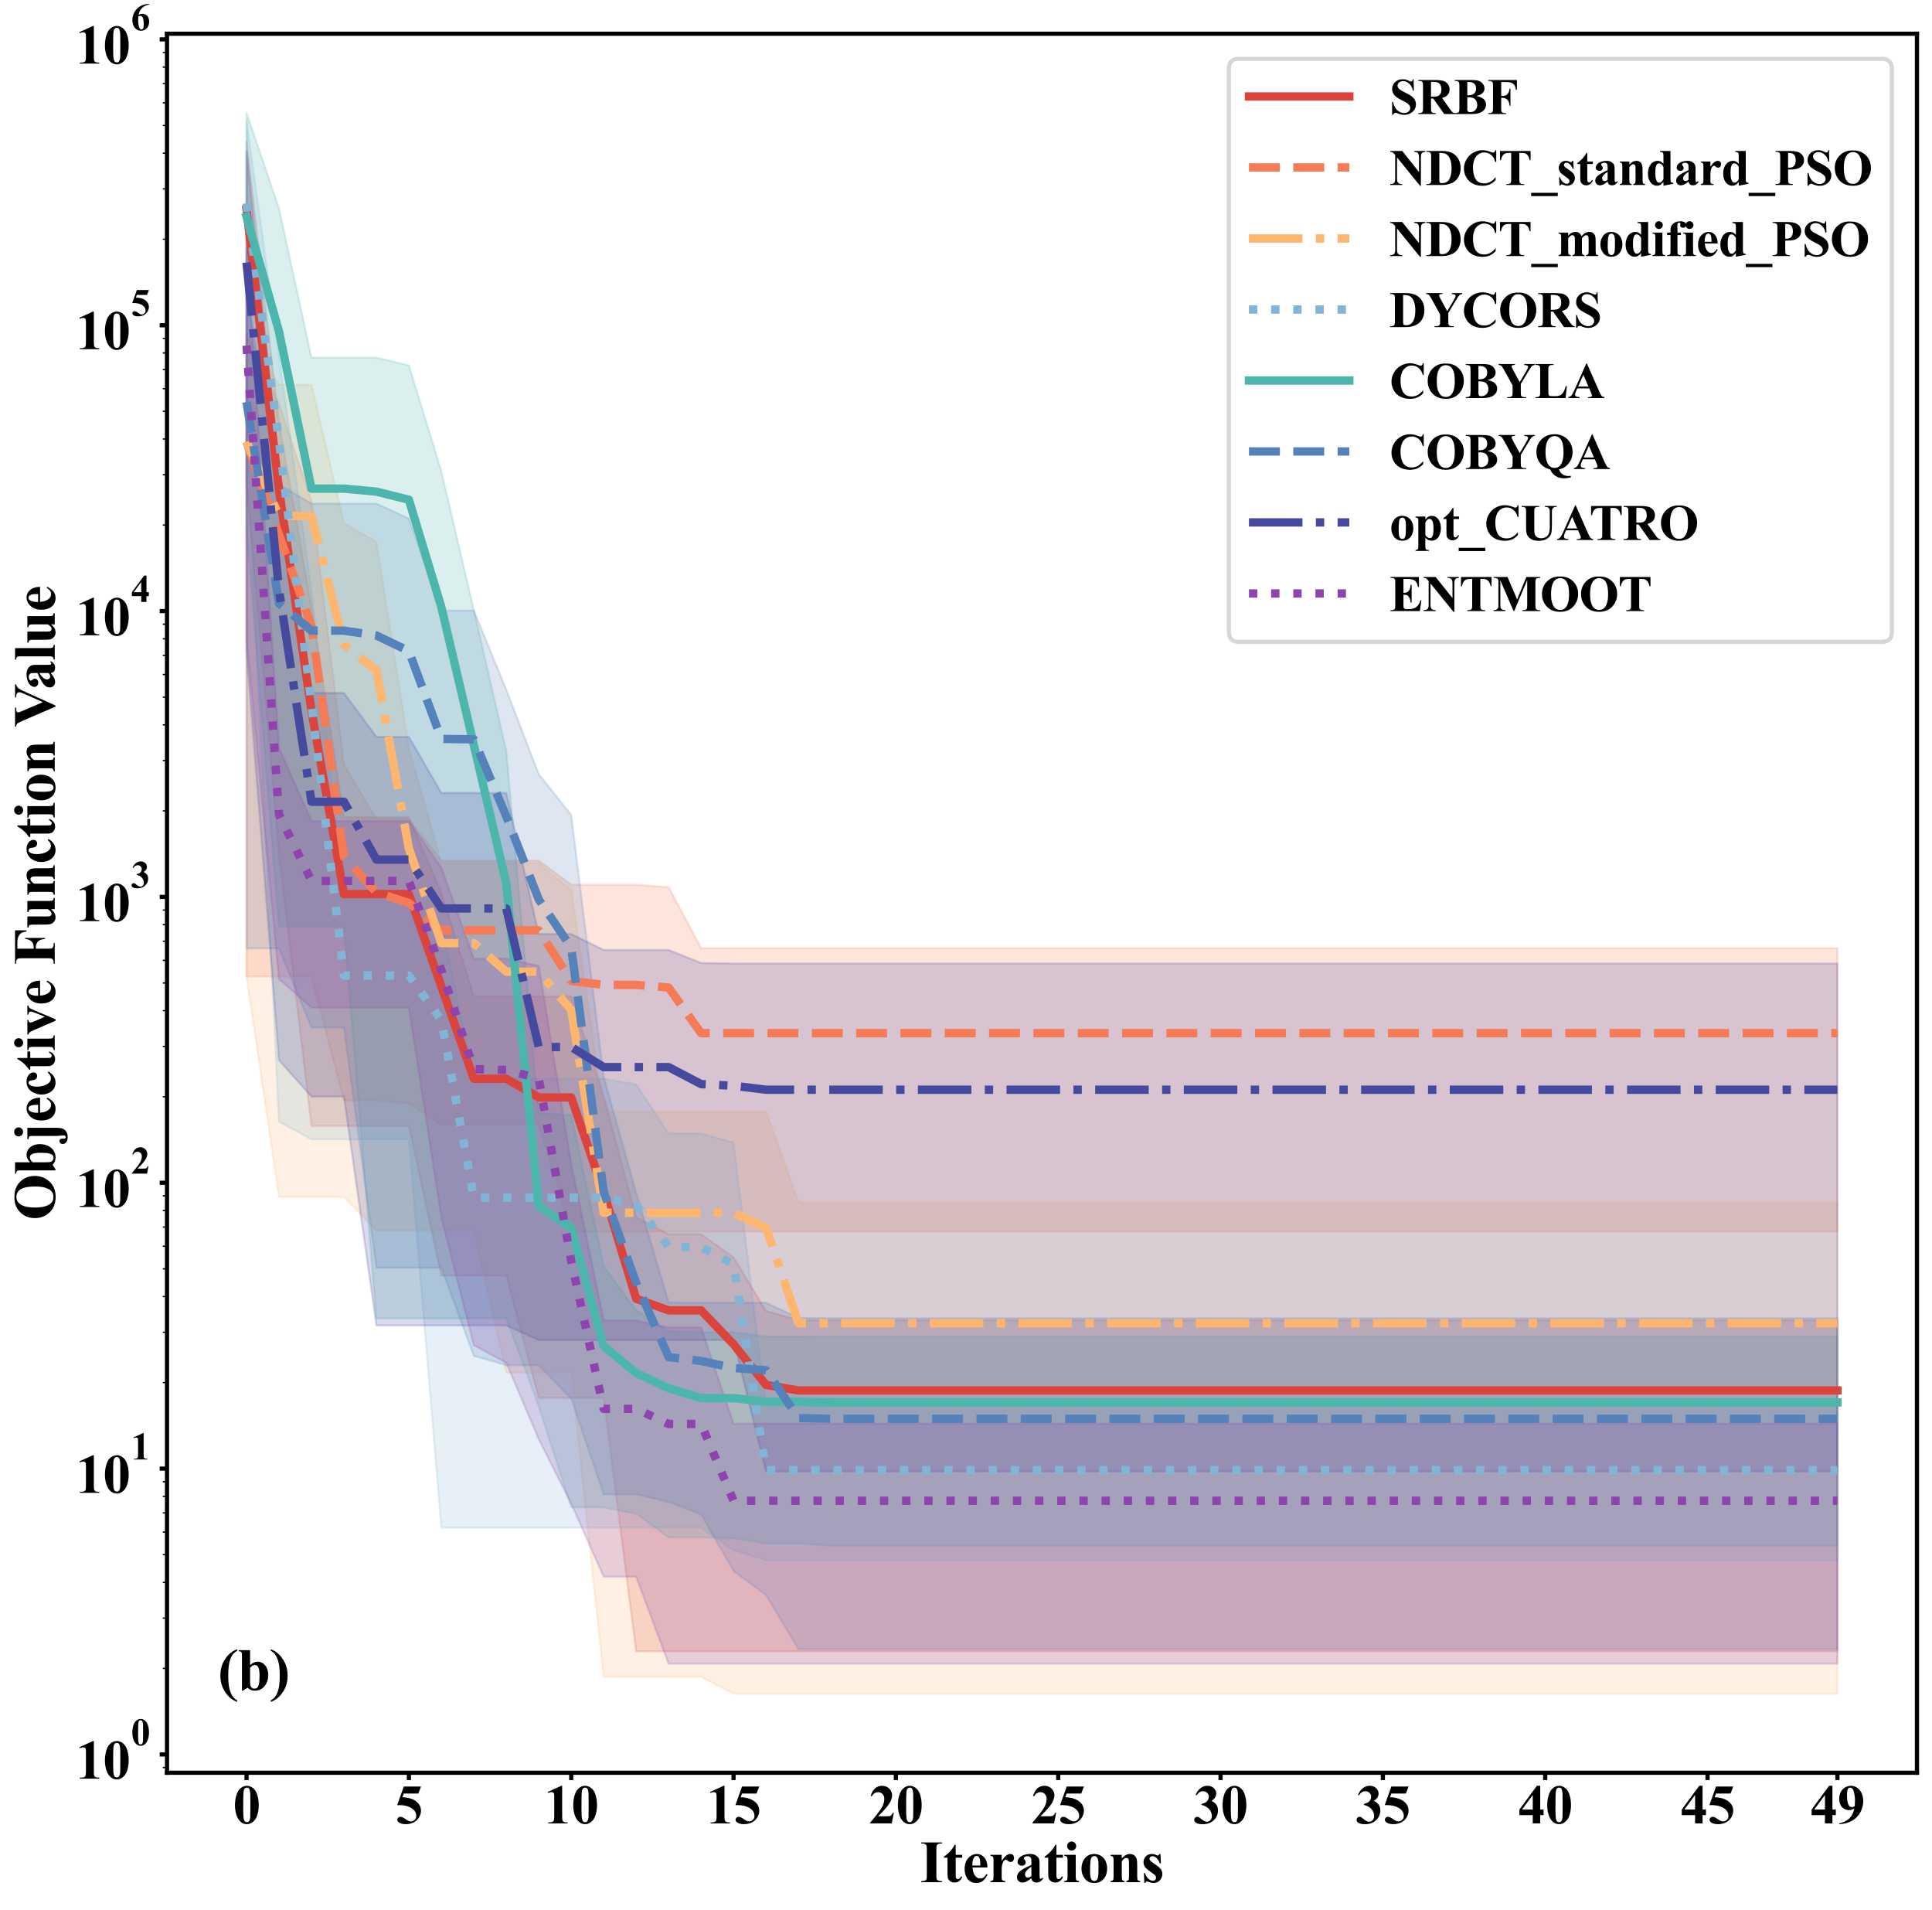 <?xml version="1.0" encoding="utf-8" standalone="no"?>
<!DOCTYPE svg PUBLIC "-//W3C//DTD SVG 1.1//EN"
  "http://www.w3.org/Graphics/SVG/1.1/DTD/svg11.dtd">
<svg xmlns:xlink="http://www.w3.org/1999/xlink" width="924.081pt" height="913.241pt" viewBox="0 0 924.081 913.241" xmlns="http://www.w3.org/2000/svg" version="1.1">
 <defs>
  <style type="text/css">*{stroke-linejoin: round; stroke-linecap: butt}</style>
 </defs>
 <g id="figure_1">
  <g id="patch_1">
   <path d="M 0 913.241 
L 924.081 913.241 
L 924.081 0 
L 0 0 
z
" style="fill: #ffffff"/>
  </g>
  <g id="axes_1">
   <g id="patch_2">
    <path d="M 79.881 847.732 
L 916.881 847.732 
L 916.881 16.132 
L 79.881 16.132 
z
" style="fill: #ffffff"/>
   </g>
   <g id="FillBetweenPolyCollection_1">
    <defs>
     <path id="m7151c2df08" d="M 117.926 -682.142 
L 117.926 -845.603 
L 133.455 -710.777 
L 148.984 -623.094 
L 164.512 -522.449 
L 180.041 -522.449 
L 195.57 -522.449 
L 211.099 -486.394 
L 226.627 -436.782 
L 242.156 -436.782 
L 257.685 -436.782 
L 273.214 -436.782 
L 288.742 -389.088 
L 304.271 -331.11 
L 319.8 -323.055 
L 335.329 -323.055 
L 350.857 -312.006 
L 366.386 -286.37 
L 381.915 -281.917 
L 397.444 -281.917 
L 412.972 -281.917 
L 428.501 -281.917 
L 444.03 -281.917 
L 459.559 -281.917 
L 475.087 -281.917 
L 490.616 -281.917 
L 506.145 -281.917 
L 521.674 -281.917 
L 537.203 -281.917 
L 552.731 -281.917 
L 568.26 -281.917 
L 583.789 -281.917 
L 599.318 -281.917 
L 614.846 -281.917 
L 630.375 -281.917 
L 645.904 -281.917 
L 661.433 -281.917 
L 676.961 -281.917 
L 692.49 -281.917 
L 708.019 -281.917 
L 723.548 -281.917 
L 739.076 -281.917 
L 754.605 -281.917 
L 770.134 -281.917 
L 785.663 -281.917 
L 801.191 -281.917 
L 816.72 -281.917 
L 832.249 -281.917 
L 847.778 -281.917 
L 863.306 -281.917 
L 878.835 -281.917 
L 878.835 -123.556 
L 878.835 -123.556 
L 863.306 -123.556 
L 847.778 -123.556 
L 832.249 -123.556 
L 816.72 -123.556 
L 801.191 -123.556 
L 785.663 -123.556 
L 770.134 -123.556 
L 754.605 -123.556 
L 739.076 -123.556 
L 723.548 -123.556 
L 708.019 -123.556 
L 692.49 -123.556 
L 676.961 -123.556 
L 661.433 -123.556 
L 645.904 -123.556 
L 630.375 -123.556 
L 614.846 -123.556 
L 599.318 -123.556 
L 583.789 -123.556 
L 568.26 -123.556 
L 552.731 -123.556 
L 537.203 -123.556 
L 521.674 -123.556 
L 506.145 -123.556 
L 490.616 -123.556 
L 475.087 -123.556 
L 459.559 -123.556 
L 444.03 -123.556 
L 428.501 -123.556 
L 412.972 -123.556 
L 397.444 -123.556 
L 381.915 -123.556 
L 366.386 -123.556 
L 350.857 -123.556 
L 335.329 -123.556 
L 319.8 -123.556 
L 304.271 -123.556 
L 288.742 -244.747 
L 273.214 -244.747 
L 257.685 -244.747 
L 242.156 -303.263 
L 226.627 -303.263 
L 211.099 -303.263 
L 195.57 -374.78 
L 180.041 -374.78 
L 164.512 -374.78 
L 148.984 -374.78 
L 133.455 -504.535 
L 117.926 -682.142 
z
" style="stroke: #db443c; stroke-opacity: 0.2"/>
    </defs>
    <g clip-path="url(#pbea567c9e6)">
     <use xlink:href="#m7151c2df08" x="0" y="913.241" style="fill: #db443c; fill-opacity: 0.2; stroke: #db443c; stroke-opacity: 0.2"/>
    </g>
   </g>
   <g id="FillBetweenPolyCollection_2">
    <defs>
     <path id="m3786011b02" d="M 117.926 -446.253 
L 117.926 -753.276 
L 133.455 -720.181 
L 148.984 -673.568 
L 164.512 -547.661 
L 180.041 -521.507 
L 195.57 -521.507 
L 211.099 -501.729 
L 226.627 -501.729 
L 242.156 -501.729 
L 257.685 -501.729 
L 273.214 -490.151 
L 288.742 -490.151 
L 304.271 -490.151 
L 319.8 -489.017 
L 335.329 -459.833 
L 350.857 -459.833 
L 366.386 -459.833 
L 381.915 -459.833 
L 397.444 -459.833 
L 412.972 -459.833 
L 428.501 -459.833 
L 444.03 -459.833 
L 459.559 -459.833 
L 475.087 -459.833 
L 490.616 -459.833 
L 506.145 -459.833 
L 521.674 -459.833 
L 537.203 -459.833 
L 552.731 -459.833 
L 568.26 -459.833 
L 583.789 -459.833 
L 599.318 -459.833 
L 614.846 -459.833 
L 630.375 -459.833 
L 645.904 -459.833 
L 661.433 -459.833 
L 676.961 -459.833 
L 692.49 -459.833 
L 708.019 -459.833 
L 723.548 -459.833 
L 739.076 -459.833 
L 754.605 -459.833 
L 770.134 -459.833 
L 785.663 -459.833 
L 801.191 -459.833 
L 816.72 -459.833 
L 832.249 -459.833 
L 847.778 -459.833 
L 863.306 -459.833 
L 878.835 -459.833 
L 878.835 -324.312 
L 878.835 -324.312 
L 863.306 -324.312 
L 847.778 -324.312 
L 832.249 -324.312 
L 816.72 -324.312 
L 801.191 -324.312 
L 785.663 -324.312 
L 770.134 -324.312 
L 754.605 -324.312 
L 739.076 -324.312 
L 723.548 -324.312 
L 708.019 -324.312 
L 692.49 -324.312 
L 676.961 -324.312 
L 661.433 -324.312 
L 645.904 -324.312 
L 630.375 -324.312 
L 614.846 -324.312 
L 599.318 -324.312 
L 583.789 -324.312 
L 568.26 -324.312 
L 552.731 -324.312 
L 537.203 -324.312 
L 521.674 -324.312 
L 506.145 -324.312 
L 490.616 -324.312 
L 475.087 -324.312 
L 459.559 -324.312 
L 444.03 -324.312 
L 428.501 -324.312 
L 412.972 -324.312 
L 397.444 -324.312 
L 381.915 -324.312 
L 366.386 -324.312 
L 350.857 -324.312 
L 335.329 -324.312 
L 319.8 -324.312 
L 304.271 -324.312 
L 288.742 -324.312 
L 273.214 -324.312 
L 257.685 -375.57 
L 242.156 -375.57 
L 226.627 -375.57 
L 211.099 -375.57 
L 195.57 -385.614 
L 180.041 -387.023 
L 164.512 -387.023 
L 148.984 -446.253 
L 133.455 -446.253 
L 117.926 -446.253 
z
" style="stroke: #f57b56; stroke-opacity: 0.2"/>
    </defs>
    <g clip-path="url(#pbea567c9e6)">
     <use xlink:href="#m3786011b02" x="0" y="913.241" style="fill: #f57b56; fill-opacity: 0.2; stroke: #f57b56; stroke-opacity: 0.2"/>
    </g>
   </g>
   <g id="FillBetweenPolyCollection_3">
    <defs>
     <path id="ma59cc6c7cd" d="M 117.926 -446.253 
L 117.926 -753.276 
L 133.455 -729.321 
L 148.984 -729.259 
L 164.512 -663.136 
L 180.041 -654.168 
L 195.57 -555.425 
L 211.099 -500.5 
L 226.627 -500.5 
L 242.156 -500.5 
L 257.685 -500.5 
L 273.214 -487.619 
L 288.742 -381.667 
L 304.271 -381.667 
L 319.8 -381.667 
L 335.329 -381.667 
L 350.857 -381.667 
L 366.386 -381.667 
L 381.915 -338.365 
L 397.444 -338.365 
L 412.972 -338.365 
L 428.501 -338.365 
L 444.03 -338.365 
L 459.559 -338.365 
L 475.087 -338.365 
L 490.616 -338.365 
L 506.145 -338.365 
L 521.674 -338.365 
L 537.203 -338.365 
L 552.731 -338.365 
L 568.26 -338.365 
L 583.789 -338.365 
L 599.318 -338.365 
L 614.846 -338.365 
L 630.375 -338.365 
L 645.904 -338.365 
L 661.433 -338.365 
L 676.961 -338.365 
L 692.49 -338.365 
L 708.019 -338.365 
L 723.548 -338.365 
L 739.076 -338.365 
L 754.605 -338.365 
L 770.134 -338.365 
L 785.663 -338.365 
L 801.191 -338.365 
L 816.72 -338.365 
L 832.249 -338.365 
L 847.778 -338.365 
L 863.306 -338.365 
L 878.835 -338.365 
L 878.835 -103.309 
L 878.835 -103.309 
L 863.306 -103.309 
L 847.778 -103.309 
L 832.249 -103.309 
L 816.72 -103.309 
L 801.191 -103.309 
L 785.663 -103.309 
L 770.134 -103.309 
L 754.605 -103.309 
L 739.076 -103.309 
L 723.548 -103.309 
L 708.019 -103.309 
L 692.49 -103.309 
L 676.961 -103.309 
L 661.433 -103.309 
L 645.904 -103.309 
L 630.375 -103.309 
L 614.846 -103.309 
L 599.318 -103.309 
L 583.789 -103.309 
L 568.26 -103.309 
L 552.731 -103.309 
L 537.203 -103.309 
L 521.674 -103.309 
L 506.145 -103.309 
L 490.616 -103.309 
L 475.087 -103.309 
L 459.559 -103.309 
L 444.03 -103.309 
L 428.501 -103.309 
L 412.972 -103.309 
L 397.444 -103.309 
L 381.915 -103.309 
L 366.386 -103.309 
L 350.857 -103.309 
L 335.329 -111.393 
L 319.8 -111.393 
L 304.271 -111.393 
L 288.742 -111.393 
L 273.214 -256.805 
L 257.685 -256.805 
L 242.156 -256.805 
L 226.627 -324.778 
L 211.099 -324.778 
L 195.57 -324.778 
L 180.041 -324.778 
L 164.512 -340.87 
L 148.984 -340.87 
L 133.455 -340.87 
L 117.926 -446.253 
z
" style="stroke: #fdb670; stroke-opacity: 0.2"/>
    </defs>
    <g clip-path="url(#pbea567c9e6)">
     <use xlink:href="#ma59cc6c7cd" x="0" y="913.241" style="fill: #fdb670; fill-opacity: 0.2; stroke: #fdb670; stroke-opacity: 0.2"/>
    </g>
   </g>
   <g id="FillBetweenPolyCollection_4">
    <defs>
     <path id="mf156da5c4d" d="M 117.926 -701.274 
L 117.926 -855.233 
L 133.455 -743.039 
L 148.984 -630.496 
L 164.512 -483.486 
L 180.041 -483.486 
L 195.57 -483.486 
L 211.099 -472.65 
L 226.627 -397.336 
L 242.156 -397.336 
L 257.685 -397.336 
L 273.214 -397.336 
L 288.742 -397.336 
L 304.271 -394.7 
L 319.8 -371.253 
L 335.329 -371.253 
L 350.857 -366.857 
L 366.386 -240.791 
L 381.915 -240.791 
L 397.444 -240.791 
L 412.972 -240.791 
L 428.501 -240.791 
L 444.03 -240.791 
L 459.559 -240.791 
L 475.087 -240.791 
L 490.616 -240.791 
L 506.145 -240.791 
L 521.674 -240.791 
L 537.203 -240.791 
L 552.731 -240.791 
L 568.26 -240.791 
L 583.789 -240.791 
L 599.318 -240.791 
L 614.846 -240.791 
L 630.375 -240.791 
L 645.904 -240.791 
L 661.433 -240.791 
L 676.961 -240.791 
L 692.49 -240.791 
L 708.019 -240.791 
L 723.548 -240.791 
L 739.076 -240.791 
L 754.605 -240.791 
L 770.134 -240.791 
L 785.663 -240.791 
L 801.191 -240.791 
L 816.72 -240.791 
L 832.249 -240.791 
L 847.778 -240.791 
L 863.306 -240.791 
L 878.835 -240.791 
L 878.835 -167.043 
L 878.835 -167.043 
L 863.306 -167.043 
L 847.778 -167.043 
L 832.249 -167.043 
L 816.72 -167.043 
L 801.191 -167.043 
L 785.663 -167.043 
L 770.134 -167.043 
L 754.605 -167.043 
L 739.076 -167.043 
L 723.548 -167.043 
L 708.019 -167.043 
L 692.49 -167.043 
L 676.961 -167.043 
L 661.433 -167.043 
L 645.904 -167.043 
L 630.375 -167.043 
L 614.846 -167.043 
L 599.318 -167.043 
L 583.789 -167.043 
L 568.26 -167.043 
L 552.731 -167.043 
L 537.203 -167.043 
L 521.674 -167.043 
L 506.145 -167.043 
L 490.616 -167.043 
L 475.087 -167.043 
L 459.559 -167.043 
L 444.03 -167.043 
L 428.501 -167.043 
L 412.972 -167.043 
L 397.444 -167.043 
L 381.915 -167.043 
L 366.386 -167.043 
L 350.857 -171.953 
L 335.329 -182.73 
L 319.8 -182.73 
L 304.271 -182.73 
L 288.742 -182.73 
L 273.214 -182.73 
L 257.685 -182.73 
L 242.156 -182.73 
L 226.627 -182.73 
L 211.099 -182.73 
L 195.57 -368.403 
L 180.041 -368.403 
L 164.512 -368.403 
L 148.984 -368.403 
L 133.455 -376.875 
L 117.926 -701.274 
z
" style="stroke: #82b5d5; stroke-opacity: 0.2"/>
    </defs>
    <g clip-path="url(#pbea567c9e6)">
     <use xlink:href="#mf156da5c4d" x="0" y="913.241" style="fill: #82b5d5; fill-opacity: 0.2; stroke: #82b5d5; stroke-opacity: 0.2"/>
    </g>
   </g>
   <g id="FillBetweenPolyCollection_5">
    <defs>
     <path id="m7cf7474261" d="M 117.926 -659.841 
L 117.926 -859.309 
L 133.455 -813.553 
L 148.984 -742.25 
L 164.512 -742.25 
L 180.041 -742.25 
L 195.57 -738.514 
L 211.099 -687.949 
L 226.627 -621.595 
L 242.156 -554.114 
L 257.685 -380.709 
L 273.214 -380.097 
L 288.742 -307.782 
L 304.271 -286.663 
L 319.8 -276.655 
L 335.329 -276.145 
L 350.857 -276.145 
L 366.386 -274.102 
L 381.915 -274.102 
L 397.444 -274.018 
L 412.972 -274.018 
L 428.501 -274.018 
L 444.03 -274.018 
L 459.559 -274.018 
L 475.087 -274.018 
L 490.616 -274.018 
L 506.145 -274.018 
L 521.674 -274.018 
L 537.203 -274.018 
L 552.731 -274.018 
L 568.26 -274.018 
L 583.789 -274.018 
L 599.318 -274.018 
L 614.846 -274.018 
L 630.375 -274.018 
L 645.904 -274.018 
L 661.433 -274.018 
L 676.961 -274.018 
L 692.49 -274.018 
L 708.019 -274.018 
L 723.548 -274.018 
L 739.076 -274.018 
L 754.605 -274.018 
L 770.134 -274.018 
L 785.663 -274.018 
L 801.191 -274.018 
L 816.72 -274.018 
L 832.249 -274.018 
L 847.778 -274.018 
L 863.306 -274.018 
L 878.835 -274.018 
L 878.835 -174.051 
L 878.835 -174.051 
L 863.306 -174.051 
L 847.778 -174.051 
L 832.249 -174.051 
L 816.72 -174.051 
L 801.191 -174.051 
L 785.663 -174.051 
L 770.134 -174.051 
L 754.605 -174.051 
L 739.076 -174.051 
L 723.548 -174.051 
L 708.019 -174.051 
L 692.49 -174.051 
L 676.961 -174.051 
L 661.433 -174.051 
L 645.904 -174.051 
L 630.375 -174.051 
L 614.846 -174.051 
L 599.318 -174.051 
L 583.789 -174.051 
L 568.26 -174.051 
L 552.731 -174.051 
L 537.203 -174.051 
L 521.674 -174.051 
L 506.145 -174.051 
L 490.616 -174.051 
L 475.087 -174.051 
L 459.559 -174.051 
L 444.03 -174.051 
L 428.501 -174.051 
L 412.972 -174.051 
L 397.444 -174.051 
L 381.915 -175.213 
L 366.386 -175.213 
L 350.857 -177.666 
L 335.329 -178.079 
L 319.8 -178.079 
L 304.271 -189.398 
L 288.742 -192.455 
L 273.214 -192.455 
L 257.685 -240.786 
L 242.156 -282.794 
L 226.627 -282.794 
L 211.099 -282.794 
L 195.57 -282.794 
L 180.041 -282.794 
L 164.512 -470.218 
L 148.984 -470.218 
L 133.455 -470.218 
L 117.926 -659.841 
z
" style="stroke: #4db6ac; stroke-opacity: 0.2"/>
    </defs>
    <g clip-path="url(#pbea567c9e6)">
     <use xlink:href="#m7cf7474261" x="0" y="913.241" style="fill: #4db6ac; fill-opacity: 0.2; stroke: #4db6ac; stroke-opacity: 0.2"/>
    </g>
   </g>
   <g id="FillBetweenPolyCollection_6">
    <defs>
     <path id="m959e5c9226" d="M 117.926 -459.735 
L 117.926 -773.348 
L 133.455 -681.601 
L 148.984 -672.403 
L 164.512 -672.403 
L 180.041 -672.403 
L 195.57 -665.243 
L 211.099 -621.299 
L 226.627 -621.299 
L 242.156 -583.406 
L 257.685 -543.042 
L 273.214 -523.549 
L 288.742 -398.39 
L 304.271 -342.776 
L 319.8 -290.45 
L 335.329 -290.281 
L 350.857 -290.281 
L 366.386 -290.281 
L 381.915 -283.007 
L 397.444 -282.824 
L 412.972 -282.824 
L 428.501 -282.824 
L 444.03 -282.824 
L 459.559 -282.824 
L 475.087 -282.824 
L 490.616 -282.824 
L 506.145 -282.824 
L 521.674 -282.824 
L 537.203 -282.824 
L 552.731 -282.824 
L 568.26 -282.824 
L 583.789 -282.824 
L 599.318 -282.824 
L 614.846 -282.824 
L 630.375 -282.824 
L 645.904 -282.824 
L 661.433 -282.824 
L 676.961 -282.824 
L 692.49 -282.824 
L 708.019 -282.824 
L 723.548 -282.824 
L 739.076 -282.824 
L 754.605 -282.824 
L 770.134 -282.824 
L 785.663 -282.824 
L 801.191 -282.824 
L 816.72 -282.824 
L 832.249 -282.824 
L 847.778 -282.824 
L 863.306 -282.824 
L 878.835 -282.824 
L 878.835 -124.636 
L 878.835 -124.636 
L 863.306 -124.636 
L 847.778 -124.636 
L 832.249 -124.636 
L 816.72 -124.636 
L 801.191 -124.636 
L 785.663 -124.636 
L 770.134 -124.636 
L 754.605 -124.636 
L 739.076 -124.636 
L 723.548 -124.636 
L 708.019 -124.636 
L 692.49 -124.636 
L 676.961 -124.636 
L 661.433 -124.636 
L 645.904 -124.636 
L 630.375 -124.636 
L 614.846 -124.636 
L 599.318 -124.636 
L 583.789 -124.636 
L 568.26 -124.636 
L 552.731 -124.636 
L 537.203 -124.636 
L 521.674 -124.636 
L 506.145 -124.636 
L 490.616 -124.636 
L 475.087 -124.636 
L 459.559 -124.636 
L 444.03 -124.636 
L 428.501 -124.636 
L 412.972 -124.636 
L 397.444 -124.636 
L 381.915 -124.636 
L 366.386 -150.485 
L 350.857 -161.947 
L 335.329 -189.093 
L 319.8 -195.008 
L 304.271 -198.647 
L 288.742 -198.647 
L 273.214 -244.388 
L 257.685 -260.4 
L 242.156 -260.4 
L 226.627 -264.905 
L 211.099 -306.986 
L 195.57 -306.986 
L 180.041 -306.986 
L 164.512 -421.856 
L 148.984 -421.856 
L 133.455 -459.735 
L 117.926 -459.735 
z
" style="stroke: #5682bb; stroke-opacity: 0.2"/>
    </defs>
    <g clip-path="url(#pbea567c9e6)">
     <use xlink:href="#m959e5c9226" x="0" y="913.241" style="fill: #5682bb; fill-opacity: 0.2; stroke: #5682bb; stroke-opacity: 0.2"/>
    </g>
   </g>
   <g id="FillBetweenPolyCollection_7">
    <defs>
     <path id="m4b64e9777d" d="M 117.926 -601.704 
L 117.926 -840.859 
L 133.455 -689.937 
L 148.984 -581.847 
L 164.512 -581.847 
L 180.041 -560.875 
L 195.57 -560.875 
L 211.099 -534.062 
L 226.627 -534.062 
L 242.156 -534.062 
L 257.685 -466.575 
L 273.214 -466.575 
L 288.742 -458.964 
L 304.271 -458.964 
L 319.8 -458.964 
L 335.329 -452.737 
L 350.857 -452.49 
L 366.386 -452.49 
L 381.915 -452.49 
L 397.444 -452.49 
L 412.972 -452.49 
L 428.501 -452.49 
L 444.03 -452.49 
L 459.559 -452.49 
L 475.087 -452.49 
L 490.616 -452.49 
L 506.145 -452.49 
L 521.674 -452.49 
L 537.203 -452.49 
L 552.731 -452.49 
L 568.26 -452.49 
L 583.789 -452.49 
L 599.318 -452.49 
L 614.846 -452.49 
L 630.375 -452.49 
L 645.904 -452.49 
L 661.433 -452.49 
L 676.961 -452.49 
L 692.49 -452.49 
L 708.019 -452.49 
L 723.548 -452.49 
L 739.076 -452.49 
L 754.605 -452.49 
L 770.134 -452.49 
L 785.663 -452.49 
L 801.191 -452.49 
L 816.72 -452.49 
L 832.249 -452.49 
L 847.778 -452.49 
L 863.306 -452.49 
L 878.835 -452.49 
L 878.835 -209.652 
L 878.835 -209.652 
L 863.306 -209.652 
L 847.778 -209.652 
L 832.249 -209.652 
L 816.72 -209.652 
L 801.191 -209.652 
L 785.663 -209.652 
L 770.134 -209.652 
L 754.605 -209.652 
L 739.076 -209.652 
L 723.548 -209.652 
L 708.019 -209.652 
L 692.49 -209.652 
L 676.961 -209.652 
L 661.433 -209.652 
L 645.904 -209.652 
L 630.375 -209.652 
L 614.846 -209.652 
L 599.318 -209.652 
L 583.789 -209.652 
L 568.26 -209.652 
L 552.731 -209.652 
L 537.203 -209.652 
L 521.674 -209.652 
L 506.145 -209.652 
L 490.616 -209.652 
L 475.087 -209.652 
L 459.559 -209.652 
L 444.03 -209.652 
L 428.501 -209.652 
L 412.972 -209.652 
L 397.444 -209.652 
L 381.915 -209.652 
L 366.386 -209.652 
L 350.857 -272.431 
L 335.329 -272.431 
L 319.8 -272.431 
L 304.271 -272.431 
L 288.742 -272.431 
L 273.214 -272.431 
L 257.685 -272.431 
L 242.156 -279.393 
L 226.627 -279.393 
L 211.099 -279.393 
L 195.57 -279.393 
L 180.041 -279.393 
L 164.512 -388.866 
L 148.984 -388.866 
L 133.455 -406.198 
L 117.926 -601.704 
z
" style="stroke: #454a9f; stroke-opacity: 0.2"/>
    </defs>
    <g clip-path="url(#pbea567c9e6)">
     <use xlink:href="#m4b64e9777d" x="0" y="913.241" style="fill: #454a9f; fill-opacity: 0.2; stroke: #454a9f; stroke-opacity: 0.2"/>
    </g>
   </g>
   <g id="FillBetweenPolyCollection_8">
    <defs>
     <path id="m79f3a051cc" d="M 117.926 -607.818 
L 117.926 -794.962 
L 133.455 -555.457 
L 148.984 -520.568 
L 164.512 -520.568 
L 180.041 -520.568 
L 195.57 -520.568 
L 211.099 -498.377 
L 226.627 -454.754 
L 242.156 -454.754 
L 257.685 -451.393 
L 273.214 -356.647 
L 288.742 -281.823 
L 304.271 -281.823 
L 319.8 -278.412 
L 335.329 -278.412 
L 350.857 -232.435 
L 366.386 -232.435 
L 381.915 -232.435 
L 397.444 -232.435 
L 412.972 -232.435 
L 428.501 -232.435 
L 444.03 -232.435 
L 459.559 -232.435 
L 475.087 -232.435 
L 490.616 -232.435 
L 506.145 -232.435 
L 521.674 -232.435 
L 537.203 -232.435 
L 552.731 -232.435 
L 568.26 -232.435 
L 583.789 -232.435 
L 599.318 -232.435 
L 614.846 -232.435 
L 630.375 -232.435 
L 645.904 -232.435 
L 661.433 -232.435 
L 676.961 -232.435 
L 692.49 -232.435 
L 708.019 -232.435 
L 723.548 -232.435 
L 739.076 -232.435 
L 754.605 -232.435 
L 770.134 -232.435 
L 785.663 -232.435 
L 801.191 -232.435 
L 816.72 -232.435 
L 832.249 -232.435 
L 847.778 -232.435 
L 863.306 -232.435 
L 878.835 -232.435 
L 878.835 -117.653 
L 878.835 -117.653 
L 863.306 -117.653 
L 847.778 -117.653 
L 832.249 -117.653 
L 816.72 -117.653 
L 801.191 -117.653 
L 785.663 -117.653 
L 770.134 -117.653 
L 754.605 -117.653 
L 739.076 -117.653 
L 723.548 -117.653 
L 708.019 -117.653 
L 692.49 -117.653 
L 676.961 -117.653 
L 661.433 -117.653 
L 645.904 -117.653 
L 630.375 -117.653 
L 614.846 -117.653 
L 599.318 -117.653 
L 583.789 -117.653 
L 568.26 -117.653 
L 552.731 -117.653 
L 537.203 -117.653 
L 521.674 -117.653 
L 506.145 -117.653 
L 490.616 -117.653 
L 475.087 -117.653 
L 459.559 -117.653 
L 444.03 -117.653 
L 428.501 -117.653 
L 412.972 -117.653 
L 397.444 -117.653 
L 381.915 -117.653 
L 366.386 -117.653 
L 350.857 -117.653 
L 335.329 -117.653 
L 319.8 -117.653 
L 304.271 -159.249 
L 288.742 -159.249 
L 273.214 -194.227 
L 257.685 -224.997 
L 242.156 -261.55 
L 226.627 -269.968 
L 211.099 -331.183 
L 195.57 -431.453 
L 180.041 -431.453 
L 164.512 -431.453 
L 148.984 -431.453 
L 133.455 -444.994 
L 117.926 -607.818 
z
" style="stroke: #8e44ad; stroke-opacity: 0.2"/>
    </defs>
    <g clip-path="url(#pbea567c9e6)">
     <use xlink:href="#m79f3a051cc" x="0" y="913.241" style="fill: #8e44ad; fill-opacity: 0.2; stroke: #8e44ad; stroke-opacity: 0.2"/>
    </g>
   </g>
   <g id="matplotlib.axis_1">
    <g id="xtick_1">
     <g id="line2d_1">
      <defs>
       <path id="m8e5d88abe9" d="M 0 0 
L 0 3.5 
" style="stroke: #000000; stroke-width: 2"/>
      </defs>
      <g>
       <use xlink:href="#m8e5d88abe9" x="117.926" y="847.732" style="stroke: #000000; stroke-width: 2"/>
      </g>
     </g>
     <g id="text_1">
      <!-- 0 -->
      <g transform="translate(111.426 871.949) scale(0.26 -0.26)">
       <defs>
        <path id="TimesNewRomanPS-BoldMT-30" d="M 2966 2119 
Q 2966 1484 2788 934 
Q 2681 597 2501 381 
Q 2322 166 2094 39 
Q 1866 -88 1597 -88 
Q 1291 -88 1044 68 
Q 797 225 606 516 
Q 469 728 366 1081 
Q 231 1559 231 2069 
Q 231 2759 425 3338 
Q 584 3816 909 4070 
Q 1234 4325 1597 4325 
Q 1966 4325 2286 4073 
Q 2606 3822 2756 3397 
Q 2966 2813 2966 2119 
z
M 2003 2125 
Q 2003 3238 1991 3422 
Q 1959 3856 1841 4009 
Q 1763 4109 1588 4109 
Q 1453 4109 1375 4034 
Q 1259 3925 1218 3648 
Q 1178 3372 1178 1719 
Q 1178 819 1241 513 
Q 1288 291 1375 216 
Q 1463 141 1606 141 
Q 1763 141 1841 241 
Q 1972 416 1991 781 
L 2003 2125 
z
" transform="scale(0.016)"/>
       </defs>
       <use xlink:href="#TimesNewRomanPS-BoldMT-30"/>
      </g>
     </g>
    </g>
    <g id="xtick_2">
     <g id="line2d_2">
      <g>
       <use xlink:href="#m8e5d88abe9" x="195.57" y="847.732" style="stroke: #000000; stroke-width: 2"/>
      </g>
     </g>
     <g id="text_2">
      <!-- 5 -->
      <g transform="translate(189.07 871.949) scale(0.26 -0.26)">
       <defs>
        <path id="TimesNewRomanPS-BoldMT-35" d="M 975 4238 
L 2959 4238 
L 2644 3431 
L 975 3431 
L 816 3009 
Q 1894 2969 2475 2472 
Q 2953 2063 2953 1453 
Q 2953 1063 2731 689 
Q 2509 316 2106 114 
Q 1703 -88 1222 -88 
Q 703 -88 425 106 
Q 231 244 231 419 
Q 231 553 332 656 
Q 434 759 569 759 
Q 691 759 816 709 
Q 941 659 1244 447 
Q 1434 316 1572 266 
Q 1669 228 1791 228 
Q 2047 228 2226 415 
Q 2406 603 2406 866 
Q 2406 1416 1856 1759 
Q 1306 2103 469 2103 
Q 384 2103 216 2100 
L 975 4238 
z
" transform="scale(0.016)"/>
       </defs>
       <use xlink:href="#TimesNewRomanPS-BoldMT-35"/>
      </g>
     </g>
    </g>
    <g id="xtick_3">
     <g id="line2d_3">
      <g>
       <use xlink:href="#m8e5d88abe9" x="273.214" y="847.732" style="stroke: #000000; stroke-width: 2"/>
      </g>
     </g>
     <g id="text_3">
      <!-- 10 -->
      <g transform="translate(260.214 871.949) scale(0.26 -0.26)">
       <defs>
        <path id="TimesNewRomanPS-BoldMT-31" d="M 2084 4325 
L 2084 859 
Q 2084 469 2118 361 
Q 2153 253 2262 184 
Q 2372 116 2613 116 
L 2709 116 
L 2709 0 
L 478 0 
L 478 116 
L 591 116 
Q 863 116 978 178 
Q 1094 241 1134 350 
Q 1175 459 1175 859 
L 1175 3056 
Q 1175 3350 1147 3423 
Q 1119 3497 1042 3548 
Q 966 3600 866 3600 
Q 706 3600 478 3500 
L 422 3613 
L 1981 4325 
L 2084 4325 
z
" transform="scale(0.016)"/>
       </defs>
       <use xlink:href="#TimesNewRomanPS-BoldMT-31"/>
       <use xlink:href="#TimesNewRomanPS-BoldMT-30" transform="translate(50 0)"/>
      </g>
     </g>
    </g>
    <g id="xtick_4">
     <g id="line2d_4">
      <g>
       <use xlink:href="#m8e5d88abe9" x="350.857" y="847.732" style="stroke: #000000; stroke-width: 2"/>
      </g>
     </g>
     <g id="text_4">
      <!-- 15 -->
      <g transform="translate(337.857 871.949) scale(0.26 -0.26)">
       <use xlink:href="#TimesNewRomanPS-BoldMT-31"/>
       <use xlink:href="#TimesNewRomanPS-BoldMT-35" transform="translate(50 0)"/>
      </g>
     </g>
    </g>
    <g id="xtick_5">
     <g id="line2d_5">
      <g>
       <use xlink:href="#m8e5d88abe9" x="428.501" y="847.732" style="stroke: #000000; stroke-width: 2"/>
      </g>
     </g>
     <g id="text_5">
      <!-- 20 -->
      <g transform="translate(415.501 871.949) scale(0.26 -0.26)">
       <defs>
        <path id="TimesNewRomanPS-BoldMT-32" d="M 2650 0 
L 156 0 
L 156 69 
Q 1303 1434 1548 1906 
Q 1794 2378 1794 2828 
Q 1794 3156 1591 3373 
Q 1388 3591 1094 3591 
Q 613 3591 347 3109 
L 231 3150 
Q 400 3750 744 4037 
Q 1088 4325 1538 4325 
Q 1859 4325 2125 4175 
Q 2391 4025 2541 3764 
Q 2691 3503 2691 3275 
Q 2691 2859 2459 2431 
Q 2144 1853 1081 819 
L 1997 819 
Q 2334 819 2436 847 
Q 2538 875 2603 942 
Q 2669 1009 2775 1225 
L 2888 1225 
L 2650 0 
z
" transform="scale(0.016)"/>
       </defs>
       <use xlink:href="#TimesNewRomanPS-BoldMT-32"/>
       <use xlink:href="#TimesNewRomanPS-BoldMT-30" transform="translate(50 0)"/>
      </g>
     </g>
    </g>
    <g id="xtick_6">
     <g id="line2d_6">
      <g>
       <use xlink:href="#m8e5d88abe9" x="506.145" y="847.732" style="stroke: #000000; stroke-width: 2"/>
      </g>
     </g>
     <g id="text_6">
      <!-- 25 -->
      <g transform="translate(493.145 871.949) scale(0.26 -0.26)">
       <use xlink:href="#TimesNewRomanPS-BoldMT-32"/>
       <use xlink:href="#TimesNewRomanPS-BoldMT-35" transform="translate(50 0)"/>
      </g>
     </g>
    </g>
    <g id="xtick_7">
     <g id="line2d_7">
      <g>
       <use xlink:href="#m8e5d88abe9" x="583.789" y="847.732" style="stroke: #000000; stroke-width: 2"/>
      </g>
     </g>
     <g id="text_7">
      <!-- 30 -->
      <g transform="translate(570.789 871.949) scale(0.26 -0.26)">
       <defs>
        <path id="TimesNewRomanPS-BoldMT-33" d="M 947 2125 
L 947 2234 
Q 1303 2338 1440 2427 
Q 1578 2516 1678 2698 
Q 1778 2881 1778 3069 
Q 1778 3328 1589 3514 
Q 1400 3700 1119 3700 
Q 681 3700 375 3238 
L 259 3278 
Q 484 3800 836 4062 
Q 1188 4325 1619 4325 
Q 2059 4325 2345 4056 
Q 2631 3788 2631 3428 
Q 2631 3194 2498 2976 
Q 2366 2759 2081 2594 
Q 2447 2416 2639 2155 
Q 2831 1894 2831 1500 
Q 2831 838 2351 373 
Q 1872 -91 1066 -91 
Q 528 -91 281 88 
Q 103 213 103 409 
Q 103 553 206 654 
Q 309 756 444 756 
Q 547 756 638 713 
Q 688 688 992 439 
Q 1297 191 1563 191 
Q 1794 191 1959 373 
Q 2125 556 2125 838 
Q 2125 1266 1825 1627 
Q 1525 1988 947 2125 
z
" transform="scale(0.016)"/>
       </defs>
       <use xlink:href="#TimesNewRomanPS-BoldMT-33"/>
       <use xlink:href="#TimesNewRomanPS-BoldMT-30" transform="translate(50 0)"/>
      </g>
     </g>
    </g>
    <g id="xtick_8">
     <g id="line2d_8">
      <g>
       <use xlink:href="#m8e5d88abe9" x="661.433" y="847.732" style="stroke: #000000; stroke-width: 2"/>
      </g>
     </g>
     <g id="text_8">
      <!-- 35 -->
      <g transform="translate(648.433 871.949) scale(0.26 -0.26)">
       <use xlink:href="#TimesNewRomanPS-BoldMT-33"/>
       <use xlink:href="#TimesNewRomanPS-BoldMT-35" transform="translate(50 0)"/>
      </g>
     </g>
    </g>
    <g id="xtick_9">
     <g id="line2d_9">
      <g>
       <use xlink:href="#m8e5d88abe9" x="739.076" y="847.732" style="stroke: #000000; stroke-width: 2"/>
      </g>
     </g>
     <g id="text_9">
      <!-- 40 -->
      <g transform="translate(726.076 871.949) scale(0.26 -0.26)">
       <defs>
        <path id="TimesNewRomanPS-BoldMT-34" d="M 159 1597 
L 2172 4325 
L 2553 4325 
L 2553 1597 
L 2941 1597 
L 2941 950 
L 2553 950 
L 2553 0 
L 1694 0 
L 1694 950 
L 159 950 
L 159 1597 
z
M 463 1597 
L 1694 1597 
L 1694 3269 
L 463 1597 
z
" transform="scale(0.016)"/>
       </defs>
       <use xlink:href="#TimesNewRomanPS-BoldMT-34"/>
       <use xlink:href="#TimesNewRomanPS-BoldMT-30" transform="translate(50 0)"/>
      </g>
     </g>
    </g>
    <g id="xtick_10">
     <g id="line2d_10">
      <g>
       <use xlink:href="#m8e5d88abe9" x="816.72" y="847.732" style="stroke: #000000; stroke-width: 2"/>
      </g>
     </g>
     <g id="text_10">
      <!-- 45 -->
      <g transform="translate(803.72 871.949) scale(0.26 -0.26)">
       <use xlink:href="#TimesNewRomanPS-BoldMT-34"/>
       <use xlink:href="#TimesNewRomanPS-BoldMT-35" transform="translate(50 0)"/>
      </g>
     </g>
    </g>
    <g id="xtick_11">
     <g id="line2d_11">
      <g>
       <use xlink:href="#m8e5d88abe9" x="878.835" y="847.732" style="stroke: #000000; stroke-width: 2"/>
      </g>
     </g>
     <g id="text_11">
      <!-- 49 -->
      <g transform="translate(865.835 871.949) scale(0.26 -0.26)">
       <defs>
        <path id="TimesNewRomanPS-BoldMT-39" d="M 197 -88 
L 197 0 
Q 716 119 1077 350 
Q 1438 581 1648 922 
Q 1859 1263 1944 1706 
Q 1750 1606 1614 1567 
Q 1478 1528 1328 1528 
Q 847 1528 526 1875 
Q 206 2222 206 2825 
Q 206 3244 379 3592 
Q 553 3941 875 4133 
Q 1197 4325 1544 4325 
Q 1916 4325 2247 4112 
Q 2578 3900 2775 3497 
Q 2972 3094 2972 2578 
Q 2972 1909 2651 1296 
Q 2331 684 1697 314 
Q 1063 -56 197 -88 
z
M 1991 1969 
Q 2022 2319 2022 2584 
Q 2022 3153 1891 3644 
Q 1816 3916 1669 4044 
Q 1591 4113 1466 4113 
Q 1309 4113 1222 3978 
Q 1100 3794 1100 3275 
Q 1100 2409 1306 2081 
Q 1441 1869 1669 1869 
Q 1791 1869 1991 1969 
z
" transform="scale(0.016)"/>
       </defs>
       <use xlink:href="#TimesNewRomanPS-BoldMT-34"/>
       <use xlink:href="#TimesNewRomanPS-BoldMT-39" transform="translate(50 0)"/>
      </g>
     </g>
    </g>
    <g id="text_12">
     <!-- Iterations -->
     <g transform="translate(440.055 900.051) scale(0.28 -0.28)">
      <defs>
       <path id="TimesNewRomanPS-BoldMT-49" d="M 2344 116 
L 2344 0 
L 128 0 
L 128 116 
L 269 116 
Q 453 116 566 181 
Q 647 225 691 331 
Q 725 406 725 725 
L 725 3513 
Q 725 3838 690 3919 
Q 656 4000 551 4061 
Q 447 4122 269 4122 
L 128 4122 
L 128 4238 
L 2344 4238 
L 2344 4122 
L 2203 4122 
Q 2019 4122 1906 4056 
Q 1825 4013 1778 3906 
Q 1744 3831 1744 3513 
L 1744 725 
Q 1744 400 1780 319 
Q 1816 238 1920 177 
Q 2025 116 2203 116 
L 2344 116 
z
" transform="scale(0.016)"/>
       <path id="TimesNewRomanPS-BoldMT-74" d="M 1375 3991 
L 1375 2922 
L 2069 2922 
L 2069 2613 
L 1375 2613 
L 1375 809 
Q 1375 556 1398 482 
Q 1422 409 1481 364 
Q 1541 319 1591 319 
Q 1794 319 1975 628 
L 2069 559 
Q 1816 -41 1247 -41 
Q 969 -41 776 114 
Q 584 269 531 459 
Q 500 566 500 1034 
L 500 2613 
L 119 2613 
L 119 2722 
Q 513 3000 789 3306 
Q 1066 3613 1272 3991 
L 1375 3991 
z
" transform="scale(0.016)"/>
       <path id="TimesNewRomanPS-BoldMT-65" d="M 2691 1566 
L 1088 1566 
Q 1116 984 1397 647 
Q 1613 388 1916 388 
Q 2103 388 2256 492 
Q 2409 597 2584 869 
L 2691 800 
Q 2453 316 2165 114 
Q 1878 -88 1500 -88 
Q 850 -88 516 413 
Q 247 816 247 1413 
Q 247 2144 642 2576 
Q 1038 3009 1569 3009 
Q 2013 3009 2339 2645 
Q 2666 2281 2691 1566 
z
M 1922 1775 
Q 1922 2278 1867 2465 
Q 1813 2653 1697 2750 
Q 1631 2806 1522 2806 
Q 1359 2806 1256 2647 
Q 1072 2369 1072 1884 
L 1072 1775 
L 1922 1775 
z
" transform="scale(0.016)"/>
       <path id="TimesNewRomanPS-BoldMT-72" d="M 1428 2922 
L 1428 2259 
Q 1719 2713 1937 2861 
Q 2156 3009 2359 3009 
Q 2534 3009 2639 2901 
Q 2744 2794 2744 2597 
Q 2744 2388 2642 2272 
Q 2541 2156 2397 2156 
Q 2231 2156 2109 2262 
Q 1988 2369 1966 2381 
Q 1934 2400 1894 2400 
Q 1803 2400 1722 2331 
Q 1594 2225 1528 2028 
Q 1428 1725 1428 1359 
L 1428 688 
L 1431 513 
Q 1431 334 1453 284 
Q 1491 200 1564 161 
Q 1638 122 1813 113 
L 1813 0 
L 234 0 
L 234 113 
Q 425 128 492 217 
Q 559 306 559 688 
L 559 2303 
Q 559 2553 534 2622 
Q 503 2709 443 2750 
Q 384 2791 234 2806 
L 234 2922 
L 1428 2922 
z
" transform="scale(0.016)"/>
       <path id="TimesNewRomanPS-BoldMT-61" d="M 1828 431 
Q 1294 -41 869 -41 
Q 619 -41 453 123 
Q 288 288 288 534 
Q 288 869 575 1136 
Q 863 1403 1828 1847 
L 1828 2141 
Q 1828 2472 1792 2558 
Q 1756 2644 1656 2708 
Q 1556 2772 1431 2772 
Q 1228 2772 1097 2681 
Q 1016 2625 1016 2550 
Q 1016 2484 1103 2388 
Q 1222 2253 1222 2128 
Q 1222 1975 1108 1867 
Q 994 1759 809 1759 
Q 613 1759 480 1878 
Q 347 1997 347 2156 
Q 347 2381 525 2586 
Q 703 2791 1022 2900 
Q 1341 3009 1684 3009 
Q 2100 3009 2342 2832 
Q 2584 2656 2656 2450 
Q 2700 2319 2700 1847 
L 2700 713 
Q 2700 513 2715 461 
Q 2731 409 2762 384 
Q 2794 359 2834 359 
Q 2916 359 3000 475 
L 3094 400 
Q 2938 169 2770 64 
Q 2603 -41 2391 -41 
Q 2141 -41 2000 76 
Q 1859 194 1828 431 
z
M 1828 659 
L 1828 1638 
Q 1450 1416 1266 1163 
Q 1144 994 1144 822 
Q 1144 678 1247 569 
Q 1325 484 1466 484 
Q 1622 484 1828 659 
z
" transform="scale(0.016)"/>
       <path id="TimesNewRomanPS-BoldMT-69" d="M 919 4338 
Q 1122 4338 1262 4195 
Q 1403 4053 1403 3853 
Q 1403 3653 1261 3512 
Q 1119 3372 919 3372 
Q 719 3372 578 3512 
Q 438 3653 438 3853 
Q 438 4053 578 4195 
Q 719 4338 919 4338 
z
M 1356 2922 
L 1356 606 
Q 1356 297 1428 211 
Q 1500 125 1709 113 
L 1709 0 
L 131 0 
L 131 113 
Q 325 119 419 225 
Q 481 297 481 606 
L 481 2313 
Q 481 2622 409 2708 
Q 338 2794 131 2806 
L 131 2922 
L 1356 2922 
z
" transform="scale(0.016)"/>
       <path id="TimesNewRomanPS-BoldMT-6f" d="M 1594 3009 
Q 1975 3009 2303 2812 
Q 2631 2616 2801 2253 
Q 2972 1891 2972 1459 
Q 2972 838 2656 419 
Q 2275 -88 1603 -88 
Q 944 -88 587 375 
Q 231 838 231 1447 
Q 231 2075 595 2542 
Q 959 3009 1594 3009 
z
M 1606 2788 
Q 1447 2788 1333 2667 
Q 1219 2547 1183 2192 
Q 1147 1838 1147 1206 
Q 1147 872 1191 581 
Q 1225 359 1337 243 
Q 1450 128 1594 128 
Q 1734 128 1828 206 
Q 1950 313 1991 503 
Q 2053 800 2053 1703 
Q 2053 2234 1993 2432 
Q 1934 2631 1819 2722 
Q 1738 2788 1606 2788 
z
" transform="scale(0.016)"/>
       <path id="TimesNewRomanPS-BoldMT-6e" d="M 1409 2922 
L 1409 2544 
Q 1634 2788 1840 2898 
Q 2047 3009 2284 3009 
Q 2569 3009 2756 2851 
Q 2944 2694 3006 2459 
Q 3056 2281 3056 1775 
L 3056 638 
Q 3056 300 3117 217 
Q 3178 134 3372 113 
L 3372 0 
L 1894 0 
L 1894 113 
Q 2059 134 2131 250 
Q 2181 328 2181 638 
L 2181 1938 
Q 2181 2297 2153 2390 
Q 2125 2484 2058 2536 
Q 1991 2588 1909 2588 
Q 1641 2588 1409 2203 
L 1409 638 
Q 1409 309 1470 221 
Q 1531 134 1697 113 
L 1697 0 
L 219 0 
L 219 113 
Q 403 131 481 231 
Q 534 300 534 638 
L 534 2288 
Q 534 2619 473 2700 
Q 413 2781 219 2806 
L 219 2922 
L 1409 2922 
z
" transform="scale(0.016)"/>
       <path id="TimesNewRomanPS-BoldMT-73" d="M 2063 3003 
L 2109 2006 
L 2003 2006 
Q 1813 2450 1608 2612 
Q 1403 2775 1200 2775 
Q 1072 2775 981 2689 
Q 891 2603 891 2491 
Q 891 2406 953 2328 
Q 1053 2200 1512 1889 
Q 1972 1578 2117 1361 
Q 2263 1144 2263 875 
Q 2263 631 2141 397 
Q 2019 163 1797 37 
Q 1575 -88 1306 -88 
Q 1097 -88 747 44 
Q 653 78 619 78 
Q 516 78 447 -78 
L 344 -78 
L 294 972 
L 400 972 
Q 541 559 786 353 
Q 1031 147 1250 147 
Q 1400 147 1495 239 
Q 1591 331 1591 463 
Q 1591 613 1497 722 
Q 1403 831 1078 1053 
Q 600 1384 459 1559 
Q 253 1816 253 2125 
Q 253 2463 486 2736 
Q 719 3009 1159 3009 
Q 1397 3009 1619 2894 
Q 1703 2847 1756 2847 
Q 1813 2847 1847 2870 
Q 1881 2894 1956 3003 
L 2063 3003 
z
" transform="scale(0.016)"/>
      </defs>
      <use xlink:href="#TimesNewRomanPS-BoldMT-49"/>
      <use xlink:href="#TimesNewRomanPS-BoldMT-74" transform="translate(38.916 0)"/>
      <use xlink:href="#TimesNewRomanPS-BoldMT-65" transform="translate(72.217 0)"/>
      <use xlink:href="#TimesNewRomanPS-BoldMT-72" transform="translate(116.602 0)"/>
      <use xlink:href="#TimesNewRomanPS-BoldMT-61" transform="translate(160.986 0)"/>
      <use xlink:href="#TimesNewRomanPS-BoldMT-74" transform="translate(210.986 0)"/>
      <use xlink:href="#TimesNewRomanPS-BoldMT-69" transform="translate(244.287 0)"/>
      <use xlink:href="#TimesNewRomanPS-BoldMT-6f" transform="translate(272.07 0)"/>
      <use xlink:href="#TimesNewRomanPS-BoldMT-6e" transform="translate(322.07 0)"/>
      <use xlink:href="#TimesNewRomanPS-BoldMT-73" transform="translate(377.686 0)"/>
     </g>
    </g>
   </g>
   <g id="matplotlib.axis_2">
    <g id="ytick_1">
     <g id="line2d_12">
      <defs>
       <path id="m24b00dd403" d="M 0 0 
L -3.5 0 
" style="stroke: #000000; stroke-width: 2"/>
      </defs>
      <g>
       <use xlink:href="#m24b00dd403" x="79.881" y="838.987" style="stroke: #000000; stroke-width: 2"/>
      </g>
     </g>
     <g id="text_13">
      <!-- $\mathdefault{10^{0}}$ -->
      <g transform="translate(36.221 850.636) scale(0.26 -0.26)">
       <use xlink:href="#TimesNewRomanPS-BoldMT-31" transform="translate(0 0.336)"/>
       <use xlink:href="#TimesNewRomanPS-BoldMT-30" transform="translate(50 0.336)"/>
       <use xlink:href="#TimesNewRomanPS-BoldMT-30" transform="translate(101.534 61.695) scale(0.7)"/>
      </g>
     </g>
    </g>
    <g id="ytick_2">
     <g id="line2d_13">
      <g>
       <use xlink:href="#m24b00dd403" x="79.881" y="702.297" style="stroke: #000000; stroke-width: 2"/>
      </g>
     </g>
     <g id="text_14">
      <!-- $\mathdefault{10^{1}}$ -->
      <g transform="translate(36.221 713.947) scale(0.26 -0.26)">
       <use xlink:href="#TimesNewRomanPS-BoldMT-31" transform="translate(0 0.336)"/>
       <use xlink:href="#TimesNewRomanPS-BoldMT-30" transform="translate(50 0.336)"/>
       <use xlink:href="#TimesNewRomanPS-BoldMT-31" transform="translate(101.534 61.695) scale(0.7)"/>
      </g>
     </g>
    </g>
    <g id="ytick_3">
     <g id="line2d_14">
      <g>
       <use xlink:href="#m24b00dd403" x="79.881" y="565.608" style="stroke: #000000; stroke-width: 2"/>
      </g>
     </g>
     <g id="text_15">
      <!-- $\mathdefault{10^{2}}$ -->
      <g transform="translate(36.221 577.257) scale(0.26 -0.26)">
       <use xlink:href="#TimesNewRomanPS-BoldMT-31" transform="translate(0 0.336)"/>
       <use xlink:href="#TimesNewRomanPS-BoldMT-30" transform="translate(50 0.336)"/>
       <use xlink:href="#TimesNewRomanPS-BoldMT-32" transform="translate(101.534 61.695) scale(0.7)"/>
      </g>
     </g>
    </g>
    <g id="ytick_4">
     <g id="line2d_15">
      <g>
       <use xlink:href="#m24b00dd403" x="79.881" y="428.918" style="stroke: #000000; stroke-width: 2"/>
      </g>
     </g>
     <g id="text_16">
      <!-- $\mathdefault{10^{3}}$ -->
      <g transform="translate(36.221 440.567) scale(0.26 -0.26)">
       <use xlink:href="#TimesNewRomanPS-BoldMT-31" transform="translate(0 0.336)"/>
       <use xlink:href="#TimesNewRomanPS-BoldMT-30" transform="translate(50 0.336)"/>
       <use xlink:href="#TimesNewRomanPS-BoldMT-33" transform="translate(101.534 61.695) scale(0.7)"/>
      </g>
     </g>
    </g>
    <g id="ytick_5">
     <g id="line2d_16">
      <g>
       <use xlink:href="#m24b00dd403" x="79.881" y="292.228" style="stroke: #000000; stroke-width: 2"/>
      </g>
     </g>
     <g id="text_17">
      <!-- $\mathdefault{10^{4}}$ -->
      <g transform="translate(36.221 303.878) scale(0.26 -0.26)">
       <use xlink:href="#TimesNewRomanPS-BoldMT-31" transform="translate(0 0.336)"/>
       <use xlink:href="#TimesNewRomanPS-BoldMT-30" transform="translate(50 0.336)"/>
       <use xlink:href="#TimesNewRomanPS-BoldMT-34" transform="translate(101.534 61.695) scale(0.7)"/>
      </g>
     </g>
    </g>
    <g id="ytick_6">
     <g id="line2d_17">
      <g>
       <use xlink:href="#m24b00dd403" x="79.881" y="155.539" style="stroke: #000000; stroke-width: 2"/>
      </g>
     </g>
     <g id="text_18">
      <!-- $\mathdefault{10^{5}}$ -->
      <g transform="translate(36.221 167.058) scale(0.26 -0.26)">
       <use xlink:href="#TimesNewRomanPS-BoldMT-31" transform="translate(0 0.287)"/>
       <use xlink:href="#TimesNewRomanPS-BoldMT-30" transform="translate(50 0.287)"/>
       <use xlink:href="#TimesNewRomanPS-BoldMT-35" transform="translate(101.534 61.647) scale(0.7)"/>
      </g>
     </g>
    </g>
    <g id="ytick_7">
     <g id="line2d_18">
      <g>
       <use xlink:href="#m24b00dd403" x="79.881" y="18.849" style="stroke: #000000; stroke-width: 2"/>
      </g>
     </g>
     <g id="text_19">
      <!-- $\mathdefault{10^{6}}$ -->
      <g transform="translate(36.221 30.498) scale(0.26 -0.26)">
       <defs>
        <path id="TimesNewRomanPS-BoldMT-36" d="M 3006 4325 
L 3006 4238 
Q 2441 4094 2098 3867 
Q 1756 3641 1557 3317 
Q 1359 2994 1250 2516 
Q 1388 2609 1478 2638 
Q 1681 2700 1888 2700 
Q 2363 2700 2680 2354 
Q 2997 2009 2997 1413 
Q 2997 994 2825 644 
Q 2653 294 2337 103 
Q 2022 -88 1663 -88 
Q 1272 -88 940 126 
Q 609 341 423 753 
Q 238 1166 238 1650 
Q 238 2363 580 2977 
Q 922 3591 1551 3955 
Q 2181 4319 3006 4325 
z
M 1209 2263 
Q 1184 1831 1184 1631 
Q 1184 1200 1267 797 
Q 1350 394 1494 231 
Q 1597 116 1738 116 
Q 1881 116 1993 283 
Q 2106 450 2106 963 
Q 2106 1825 1897 2153 
Q 1763 2366 1534 2366 
Q 1409 2366 1209 2263 
z
" transform="scale(0.016)"/>
       </defs>
       <use xlink:href="#TimesNewRomanPS-BoldMT-31" transform="translate(0 0.336)"/>
       <use xlink:href="#TimesNewRomanPS-BoldMT-30" transform="translate(50 0.336)"/>
       <use xlink:href="#TimesNewRomanPS-BoldMT-36" transform="translate(101.534 61.695) scale(0.7)"/>
      </g>
     </g>
    </g>
    <g id="ytick_8">
     <g id="line2d_19">
      <defs>
       <path id="m70bddeeaf8" d="M 0 0 
L -2 0 
" style="stroke: #000000; stroke-width: 0.6"/>
      </defs>
      <g>
       <use xlink:href="#m70bddeeaf8" x="79.881" y="845.242" style="stroke: #000000; stroke-width: 0.6"/>
      </g>
     </g>
    </g>
    <g id="ytick_9">
     <g id="line2d_20">
      <g>
       <use xlink:href="#m70bddeeaf8" x="79.881" y="797.839" style="stroke: #000000; stroke-width: 0.6"/>
      </g>
     </g>
    </g>
    <g id="ytick_10">
     <g id="line2d_21">
      <g>
       <use xlink:href="#m70bddeeaf8" x="79.881" y="773.769" style="stroke: #000000; stroke-width: 0.6"/>
      </g>
     </g>
    </g>
    <g id="ytick_11">
     <g id="line2d_22">
      <g>
       <use xlink:href="#m70bddeeaf8" x="79.881" y="756.692" style="stroke: #000000; stroke-width: 0.6"/>
      </g>
     </g>
    </g>
    <g id="ytick_12">
     <g id="line2d_23">
      <g>
       <use xlink:href="#m70bddeeaf8" x="79.881" y="743.445" style="stroke: #000000; stroke-width: 0.6"/>
      </g>
     </g>
    </g>
    <g id="ytick_13">
     <g id="line2d_24">
      <g>
       <use xlink:href="#m70bddeeaf8" x="79.881" y="732.622" style="stroke: #000000; stroke-width: 0.6"/>
      </g>
     </g>
    </g>
    <g id="ytick_14">
     <g id="line2d_25">
      <g>
       <use xlink:href="#m70bddeeaf8" x="79.881" y="723.471" style="stroke: #000000; stroke-width: 0.6"/>
      </g>
     </g>
    </g>
    <g id="ytick_15">
     <g id="line2d_26">
      <g>
       <use xlink:href="#m70bddeeaf8" x="79.881" y="715.544" style="stroke: #000000; stroke-width: 0.6"/>
      </g>
     </g>
    </g>
    <g id="ytick_16">
     <g id="line2d_27">
      <g>
       <use xlink:href="#m70bddeeaf8" x="79.881" y="708.552" style="stroke: #000000; stroke-width: 0.6"/>
      </g>
     </g>
    </g>
    <g id="ytick_17">
     <g id="line2d_28">
      <g>
       <use xlink:href="#m70bddeeaf8" x="79.881" y="661.15" style="stroke: #000000; stroke-width: 0.6"/>
      </g>
     </g>
    </g>
    <g id="ytick_18">
     <g id="line2d_29">
      <g>
       <use xlink:href="#m70bddeeaf8" x="79.881" y="637.08" style="stroke: #000000; stroke-width: 0.6"/>
      </g>
     </g>
    </g>
    <g id="ytick_19">
     <g id="line2d_30">
      <g>
       <use xlink:href="#m70bddeeaf8" x="79.881" y="620.002" style="stroke: #000000; stroke-width: 0.6"/>
      </g>
     </g>
    </g>
    <g id="ytick_20">
     <g id="line2d_31">
      <g>
       <use xlink:href="#m70bddeeaf8" x="79.881" y="606.755" style="stroke: #000000; stroke-width: 0.6"/>
      </g>
     </g>
    </g>
    <g id="ytick_21">
     <g id="line2d_32">
      <g>
       <use xlink:href="#m70bddeeaf8" x="79.881" y="595.932" style="stroke: #000000; stroke-width: 0.6"/>
      </g>
     </g>
    </g>
    <g id="ytick_22">
     <g id="line2d_33">
      <g>
       <use xlink:href="#m70bddeeaf8" x="79.881" y="586.781" style="stroke: #000000; stroke-width: 0.6"/>
      </g>
     </g>
    </g>
    <g id="ytick_23">
     <g id="line2d_34">
      <g>
       <use xlink:href="#m70bddeeaf8" x="79.881" y="578.854" style="stroke: #000000; stroke-width: 0.6"/>
      </g>
     </g>
    </g>
    <g id="ytick_24">
     <g id="line2d_35">
      <g>
       <use xlink:href="#m70bddeeaf8" x="79.881" y="571.862" style="stroke: #000000; stroke-width: 0.6"/>
      </g>
     </g>
    </g>
    <g id="ytick_25">
     <g id="line2d_36">
      <g>
       <use xlink:href="#m70bddeeaf8" x="79.881" y="524.46" style="stroke: #000000; stroke-width: 0.6"/>
      </g>
     </g>
    </g>
    <g id="ytick_26">
     <g id="line2d_37">
      <g>
       <use xlink:href="#m70bddeeaf8" x="79.881" y="500.39" style="stroke: #000000; stroke-width: 0.6"/>
      </g>
     </g>
    </g>
    <g id="ytick_27">
     <g id="line2d_38">
      <g>
       <use xlink:href="#m70bddeeaf8" x="79.881" y="483.312" style="stroke: #000000; stroke-width: 0.6"/>
      </g>
     </g>
    </g>
    <g id="ytick_28">
     <g id="line2d_39">
      <g>
       <use xlink:href="#m70bddeeaf8" x="79.881" y="470.066" style="stroke: #000000; stroke-width: 0.6"/>
      </g>
     </g>
    </g>
    <g id="ytick_29">
     <g id="line2d_40">
      <g>
       <use xlink:href="#m70bddeeaf8" x="79.881" y="459.243" style="stroke: #000000; stroke-width: 0.6"/>
      </g>
     </g>
    </g>
    <g id="ytick_30">
     <g id="line2d_41">
      <g>
       <use xlink:href="#m70bddeeaf8" x="79.881" y="450.092" style="stroke: #000000; stroke-width: 0.6"/>
      </g>
     </g>
    </g>
    <g id="ytick_31">
     <g id="line2d_42">
      <g>
       <use xlink:href="#m70bddeeaf8" x="79.881" y="442.165" style="stroke: #000000; stroke-width: 0.6"/>
      </g>
     </g>
    </g>
    <g id="ytick_32">
     <g id="line2d_43">
      <g>
       <use xlink:href="#m70bddeeaf8" x="79.881" y="435.173" style="stroke: #000000; stroke-width: 0.6"/>
      </g>
     </g>
    </g>
    <g id="ytick_33">
     <g id="line2d_44">
      <g>
       <use xlink:href="#m70bddeeaf8" x="79.881" y="387.77" style="stroke: #000000; stroke-width: 0.6"/>
      </g>
     </g>
    </g>
    <g id="ytick_34">
     <g id="line2d_45">
      <g>
       <use xlink:href="#m70bddeeaf8" x="79.881" y="363.701" style="stroke: #000000; stroke-width: 0.6"/>
      </g>
     </g>
    </g>
    <g id="ytick_35">
     <g id="line2d_46">
      <g>
       <use xlink:href="#m70bddeeaf8" x="79.881" y="346.623" style="stroke: #000000; stroke-width: 0.6"/>
      </g>
     </g>
    </g>
    <g id="ytick_36">
     <g id="line2d_47">
      <g>
       <use xlink:href="#m70bddeeaf8" x="79.881" y="333.376" style="stroke: #000000; stroke-width: 0.6"/>
      </g>
     </g>
    </g>
    <g id="ytick_37">
     <g id="line2d_48">
      <g>
       <use xlink:href="#m70bddeeaf8" x="79.881" y="322.553" style="stroke: #000000; stroke-width: 0.6"/>
      </g>
     </g>
    </g>
    <g id="ytick_38">
     <g id="line2d_49">
      <g>
       <use xlink:href="#m70bddeeaf8" x="79.881" y="313.402" style="stroke: #000000; stroke-width: 0.6"/>
      </g>
     </g>
    </g>
    <g id="ytick_39">
     <g id="line2d_50">
      <g>
       <use xlink:href="#m70bddeeaf8" x="79.881" y="305.475" style="stroke: #000000; stroke-width: 0.6"/>
      </g>
     </g>
    </g>
    <g id="ytick_40">
     <g id="line2d_51">
      <g>
       <use xlink:href="#m70bddeeaf8" x="79.881" y="298.483" style="stroke: #000000; stroke-width: 0.6"/>
      </g>
     </g>
    </g>
    <g id="ytick_41">
     <g id="line2d_52">
      <g>
       <use xlink:href="#m70bddeeaf8" x="79.881" y="251.081" style="stroke: #000000; stroke-width: 0.6"/>
      </g>
     </g>
    </g>
    <g id="ytick_42">
     <g id="line2d_53">
      <g>
       <use xlink:href="#m70bddeeaf8" x="79.881" y="227.011" style="stroke: #000000; stroke-width: 0.6"/>
      </g>
     </g>
    </g>
    <g id="ytick_43">
     <g id="line2d_54">
      <g>
       <use xlink:href="#m70bddeeaf8" x="79.881" y="209.933" style="stroke: #000000; stroke-width: 0.6"/>
      </g>
     </g>
    </g>
    <g id="ytick_44">
     <g id="line2d_55">
      <g>
       <use xlink:href="#m70bddeeaf8" x="79.881" y="196.687" style="stroke: #000000; stroke-width: 0.6"/>
      </g>
     </g>
    </g>
    <g id="ytick_45">
     <g id="line2d_56">
      <g>
       <use xlink:href="#m70bddeeaf8" x="79.881" y="185.863" style="stroke: #000000; stroke-width: 0.6"/>
      </g>
     </g>
    </g>
    <g id="ytick_46">
     <g id="line2d_57">
      <g>
       <use xlink:href="#m70bddeeaf8" x="79.881" y="176.712" style="stroke: #000000; stroke-width: 0.6"/>
      </g>
     </g>
    </g>
    <g id="ytick_47">
     <g id="line2d_58">
      <g>
       <use xlink:href="#m70bddeeaf8" x="79.881" y="168.785" style="stroke: #000000; stroke-width: 0.6"/>
      </g>
     </g>
    </g>
    <g id="ytick_48">
     <g id="line2d_59">
      <g>
       <use xlink:href="#m70bddeeaf8" x="79.881" y="161.793" style="stroke: #000000; stroke-width: 0.6"/>
      </g>
     </g>
    </g>
    <g id="ytick_49">
     <g id="line2d_60">
      <g>
       <use xlink:href="#m70bddeeaf8" x="79.881" y="114.391" style="stroke: #000000; stroke-width: 0.6"/>
      </g>
     </g>
    </g>
    <g id="ytick_50">
     <g id="line2d_61">
      <g>
       <use xlink:href="#m70bddeeaf8" x="79.881" y="90.321" style="stroke: #000000; stroke-width: 0.6"/>
      </g>
     </g>
    </g>
    <g id="ytick_51">
     <g id="line2d_62">
      <g>
       <use xlink:href="#m70bddeeaf8" x="79.881" y="73.243" style="stroke: #000000; stroke-width: 0.6"/>
      </g>
     </g>
    </g>
    <g id="ytick_52">
     <g id="line2d_63">
      <g>
       <use xlink:href="#m70bddeeaf8" x="79.881" y="59.997" style="stroke: #000000; stroke-width: 0.6"/>
      </g>
     </g>
    </g>
    <g id="ytick_53">
     <g id="line2d_64">
      <g>
       <use xlink:href="#m70bddeeaf8" x="79.881" y="49.174" style="stroke: #000000; stroke-width: 0.6"/>
      </g>
     </g>
    </g>
    <g id="ytick_54">
     <g id="line2d_65">
      <g>
       <use xlink:href="#m70bddeeaf8" x="79.881" y="40.023" style="stroke: #000000; stroke-width: 0.6"/>
      </g>
     </g>
    </g>
    <g id="ytick_55">
     <g id="line2d_66">
      <g>
       <use xlink:href="#m70bddeeaf8" x="79.881" y="32.096" style="stroke: #000000; stroke-width: 0.6"/>
      </g>
     </g>
    </g>
    <g id="ytick_56">
     <g id="line2d_67">
      <g>
       <use xlink:href="#m70bddeeaf8" x="79.881" y="25.104" style="stroke: #000000; stroke-width: 0.6"/>
      </g>
     </g>
    </g>
    <g id="text_20">
     <!-- Objective Function Value -->
     <g transform="translate(26.179 583.613) rotate(-90) scale(0.28 -0.28)">
      <defs>
       <path id="TimesNewRomanPS-BoldMT-4f" d="M 2472 4297 
Q 3484 4334 4117 3706 
Q 4750 3078 4750 2134 
Q 4750 1328 4278 716 
Q 3653 -97 2513 -97 
Q 1369 -97 744 678 
Q 250 1291 250 2131 
Q 250 3075 892 3704 
Q 1534 4334 2472 4297 
z
M 2509 4097 
Q 1928 4097 1625 3503 
Q 1378 3016 1378 2103 
Q 1378 1019 1759 500 
Q 2025 138 2503 138 
Q 2825 138 3041 294 
Q 3316 494 3469 933 
Q 3622 1372 3622 2078 
Q 3622 2919 3465 3336 
Q 3309 3753 3067 3925 
Q 2825 4097 2509 4097 
z
" transform="scale(0.016)"/>
       <path id="TimesNewRomanPS-BoldMT-62" d="M 1347 4238 
L 1347 2628 
Q 1716 3009 2153 3009 
Q 2453 3009 2718 2832 
Q 2984 2656 3134 2331 
Q 3284 2006 3284 1581 
Q 3284 1103 3093 712 
Q 2903 322 2584 117 
Q 2266 -88 1856 -88 
Q 1619 -88 1434 -12 
Q 1250 63 1072 231 
L 588 -84 
L 481 -84 
L 481 3631 
Q 481 3884 459 3944 
Q 428 4031 361 4073 
Q 294 4116 134 4122 
L 134 4238 
L 1347 4238 
z
M 1347 2350 
L 1347 1050 
Q 1347 653 1366 544 
Q 1397 359 1515 245 
Q 1634 131 1819 131 
Q 1978 131 2092 222 
Q 2206 313 2282 581 
Q 2359 850 2359 1550 
Q 2359 2222 2191 2472 
Q 2069 2653 1863 2653 
Q 1594 2653 1347 2350 
z
" transform="scale(0.016)"/>
       <path id="TimesNewRomanPS-BoldMT-6a" d="M 1113 4334 
Q 1313 4334 1452 4195 
Q 1591 4056 1591 3859 
Q 1591 3659 1450 3518 
Q 1309 3378 1113 3378 
Q 916 3378 775 3518 
Q 634 3659 634 3859 
Q 634 4056 773 4195 
Q 913 4334 1113 4334 
z
M 1550 2922 
L 1550 -103 
Q 1550 -528 1497 -731 
Q 1419 -1025 1186 -1203 
Q 953 -1381 572 -1381 
Q 188 -1381 5 -1225 
Q -178 -1069 -178 -847 
Q -178 -709 -82 -607 
Q 13 -506 141 -506 
Q 259 -506 328 -576 
Q 397 -647 397 -788 
Q 397 -825 394 -875 
Q 388 -941 388 -966 
Q 388 -1075 438 -1128 
Q 488 -1181 566 -1181 
Q 638 -1181 689 -1118 
Q 741 -1056 741 -941 
Q 741 -878 722 -688 
Q 691 -341 688 -269 
L 678 472 
L 678 2278 
L 681 2441 
Q 681 2638 614 2711 
Q 547 2784 331 2806 
L 331 2922 
L 1550 2922 
z
" transform="scale(0.016)"/>
       <path id="TimesNewRomanPS-BoldMT-63" d="M 2600 753 
L 2697 678 
Q 2491 291 2183 101 
Q 1875 -88 1528 -88 
Q 944 -88 594 353 
Q 244 794 244 1413 
Q 244 2009 563 2463 
Q 947 3009 1622 3009 
Q 2075 3009 2342 2781 
Q 2609 2553 2609 2272 
Q 2609 2094 2501 1987 
Q 2394 1881 2219 1881 
Q 2034 1881 1914 2003 
Q 1794 2125 1766 2438 
Q 1747 2634 1675 2713 
Q 1603 2791 1506 2791 
Q 1356 2791 1250 2631 
Q 1088 2391 1088 1894 
Q 1088 1481 1219 1104 
Q 1350 728 1578 544 
Q 1750 409 1984 409 
Q 2138 409 2275 481 
Q 2413 553 2600 753 
z
" transform="scale(0.016)"/>
       <path id="TimesNewRomanPS-BoldMT-76" d="M 1534 -88 
L 550 2178 
Q 372 2588 272 2697 
Q 200 2778 59 2806 
L 59 2922 
L 1613 2922 
L 1613 2806 
Q 1466 2806 1413 2753 
Q 1338 2684 1338 2591 
Q 1338 2475 1475 2156 
L 1956 1059 
L 2341 2006 
Q 2506 2413 2506 2581 
Q 2506 2678 2436 2739 
Q 2366 2800 2188 2806 
L 2188 2922 
L 3144 2922 
L 3144 2806 
Q 3006 2788 2918 2703 
Q 2831 2619 2656 2206 
L 1681 -88 
L 1534 -88 
z
" transform="scale(0.016)"/>
       <path id="TimesNewRomanPS-BoldMT-20" transform="scale(0.016)"/>
       <path id="TimesNewRomanPS-BoldMT-46" d="M 1759 3994 
L 1759 2253 
L 1881 2253 
Q 2163 2253 2341 2337 
Q 2519 2422 2642 2622 
Q 2766 2822 2803 3163 
L 2913 3163 
L 2913 1034 
L 2803 1034 
Q 2744 1638 2480 1830 
Q 2216 2022 1881 2022 
L 1759 2022 
L 1759 725 
Q 1759 400 1795 319 
Q 1831 238 1936 177 
Q 2041 116 2219 116 
L 2359 116 
L 2359 0 
L 144 0 
L 144 116 
L 284 116 
Q 469 116 581 181 
Q 663 225 706 331 
Q 741 406 741 725 
L 741 3513 
Q 741 3838 706 3919 
Q 672 4000 567 4061 
Q 463 4122 284 4122 
L 144 4122 
L 144 4238 
L 3719 4238 
L 3719 3022 
L 3591 3022 
Q 3547 3450 3367 3656 
Q 3188 3863 2847 3947 
Q 2659 3994 2153 3994 
L 1759 3994 
z
" transform="scale(0.016)"/>
       <path id="TimesNewRomanPS-BoldMT-75" d="M 3038 2922 
L 3038 634 
Q 3038 300 3100 217 
Q 3163 134 3353 113 
L 3353 0 
L 2163 0 
L 2163 391 
Q 1953 141 1743 26 
Q 1534 -88 1275 -88 
Q 1028 -88 836 64 
Q 644 216 578 419 
Q 513 622 513 1128 
L 513 2288 
Q 513 2619 452 2700 
Q 391 2781 197 2806 
L 197 2922 
L 1388 2922 
L 1388 925 
Q 1388 613 1417 522 
Q 1447 431 1511 384 
Q 1575 338 1659 338 
Q 1772 338 1863 397 
Q 1988 478 2163 725 
L 2163 2288 
Q 2163 2619 2102 2700 
Q 2041 2781 1847 2806 
L 1847 2922 
L 3038 2922 
z
" transform="scale(0.016)"/>
       <path id="TimesNewRomanPS-BoldMT-56" d="M 4556 4238 
L 4556 4122 
Q 4325 4084 4144 3875 
Q 4013 3719 3753 3141 
L 2294 -97 
L 2191 -97 
L 738 3272 
Q 475 3881 386 3987 
Q 297 4094 50 4122 
L 50 4238 
L 2081 4238 
L 2081 4122 
L 2013 4122 
Q 1738 4122 1638 4053 
Q 1566 4006 1566 3916 
Q 1566 3859 1591 3782 
Q 1616 3706 1759 3372 
L 2663 1263 
L 3500 3141 
Q 3650 3481 3684 3597 
Q 3719 3713 3719 3794 
Q 3719 3888 3669 3959 
Q 3619 4031 3522 4069 
Q 3388 4122 3166 4122 
L 3166 4238 
L 4556 4238 
z
" transform="scale(0.016)"/>
       <path id="TimesNewRomanPS-BoldMT-6c" d="M 1359 4238 
L 1359 606 
Q 1359 297 1431 211 
Q 1503 125 1713 113 
L 1713 0 
L 134 0 
L 134 113 
Q 328 119 422 225 
Q 484 297 484 606 
L 484 3631 
Q 484 3938 412 4023 
Q 341 4109 134 4122 
L 134 4238 
L 1359 4238 
z
" transform="scale(0.016)"/>
      </defs>
      <use xlink:href="#TimesNewRomanPS-BoldMT-4f"/>
      <use xlink:href="#TimesNewRomanPS-BoldMT-62" transform="translate(77.783 0)"/>
      <use xlink:href="#TimesNewRomanPS-BoldMT-6a" transform="translate(133.398 0)"/>
      <use xlink:href="#TimesNewRomanPS-BoldMT-65" transform="translate(166.699 0)"/>
      <use xlink:href="#TimesNewRomanPS-BoldMT-63" transform="translate(211.084 0)"/>
      <use xlink:href="#TimesNewRomanPS-BoldMT-74" transform="translate(255.469 0)"/>
      <use xlink:href="#TimesNewRomanPS-BoldMT-69" transform="translate(288.77 0)"/>
      <use xlink:href="#TimesNewRomanPS-BoldMT-76" transform="translate(316.553 0)"/>
      <use xlink:href="#TimesNewRomanPS-BoldMT-65" transform="translate(366.553 0)"/>
      <use xlink:href="#TimesNewRomanPS-BoldMT-20" transform="translate(410.938 0)"/>
      <use xlink:href="#TimesNewRomanPS-BoldMT-46" transform="translate(435.938 0)"/>
      <use xlink:href="#TimesNewRomanPS-BoldMT-75" transform="translate(497.021 0)"/>
      <use xlink:href="#TimesNewRomanPS-BoldMT-6e" transform="translate(552.637 0)"/>
      <use xlink:href="#TimesNewRomanPS-BoldMT-63" transform="translate(608.252 0)"/>
      <use xlink:href="#TimesNewRomanPS-BoldMT-74" transform="translate(652.637 0)"/>
      <use xlink:href="#TimesNewRomanPS-BoldMT-69" transform="translate(685.938 0)"/>
      <use xlink:href="#TimesNewRomanPS-BoldMT-6f" transform="translate(713.721 0)"/>
      <use xlink:href="#TimesNewRomanPS-BoldMT-6e" transform="translate(763.721 0)"/>
      <use xlink:href="#TimesNewRomanPS-BoldMT-20" transform="translate(819.336 0)"/>
      <use xlink:href="#TimesNewRomanPS-BoldMT-56" transform="translate(842.586 0)"/>
      <use xlink:href="#TimesNewRomanPS-BoldMT-61" transform="translate(905.678 0)"/>
      <use xlink:href="#TimesNewRomanPS-BoldMT-6c" transform="translate(955.678 0)"/>
      <use xlink:href="#TimesNewRomanPS-BoldMT-75" transform="translate(983.461 0)"/>
      <use xlink:href="#TimesNewRomanPS-BoldMT-65" transform="translate(1039.076 0)"/>
     </g>
    </g>
   </g>
   <g id="line2d_68">
    <path d="M 117.926 100.082 
L 133.455 234.369 
L 148.984 339.842 
L 164.512 427.552 
L 180.041 427.552 
L 195.57 427.552 
L 211.099 471.772 
L 226.627 515.856 
L 242.156 515.856 
L 257.685 524.798 
L 273.214 524.798 
L 288.742 570.108 
L 304.271 621.043 
L 319.8 626.632 
L 335.329 626.632 
L 350.857 642.839 
L 366.386 662.266 
L 381.915 664.92 
L 397.444 664.92 
L 412.972 664.92 
L 428.501 664.92 
L 444.03 664.92 
L 459.559 664.92 
L 475.087 664.92 
L 490.616 664.92 
L 506.145 664.92 
L 521.674 664.92 
L 537.203 664.92 
L 552.731 664.92 
L 568.26 664.92 
L 583.789 664.92 
L 599.318 664.92 
L 614.846 664.92 
L 630.375 664.92 
L 645.904 664.92 
L 661.433 664.92 
L 676.961 664.92 
L 692.49 664.92 
L 708.019 664.92 
L 723.548 664.92 
L 739.076 664.92 
L 754.605 664.92 
L 770.134 664.92 
L 785.663 664.92 
L 801.191 664.92 
L 816.72 664.92 
L 832.249 664.92 
L 847.778 664.92 
L 863.306 664.92 
L 878.835 664.92 
" clip-path="url(#pbea567c9e6)" style="fill: none; stroke: #db443c; stroke-width: 4; stroke-linecap: square"/>
   </g>
   <g id="line2d_69">
    <path d="M 117.926 211.256 
L 133.455 255.698 
L 148.984 299.375 
L 164.512 409.714 
L 180.041 426.777 
L 195.57 431.817 
L 211.099 444.851 
L 226.627 444.851 
L 242.156 444.851 
L 257.685 444.851 
L 273.214 469.119 
L 288.742 470.976 
L 304.271 470.976 
L 319.8 472.248 
L 335.329 494.066 
L 350.857 494.066 
L 366.386 494.066 
L 381.915 494.066 
L 397.444 494.066 
L 412.972 494.066 
L 428.501 494.066 
L 444.03 494.066 
L 459.559 494.066 
L 475.087 494.066 
L 490.616 494.066 
L 506.145 494.066 
L 521.674 494.066 
L 537.203 494.066 
L 552.731 494.066 
L 568.26 494.066 
L 583.789 494.066 
L 599.318 494.066 
L 614.846 494.066 
L 630.375 494.066 
L 645.904 494.066 
L 661.433 494.066 
L 676.961 494.066 
L 692.49 494.066 
L 708.019 494.066 
L 723.548 494.066 
L 739.076 494.066 
L 754.605 494.066 
L 770.134 494.066 
L 785.663 494.066 
L 801.191 494.066 
L 816.72 494.066 
L 832.249 494.066 
L 847.778 494.066 
L 863.306 494.066 
L 878.835 494.066 
" clip-path="url(#pbea567c9e6)" style="fill: none; stroke-dasharray: 14.8,6.4; stroke-dashoffset: 0; stroke: #f57b56; stroke-width: 4"/>
   </g>
   <g id="line2d_70">
    <path d="M 117.926 211.256 
L 133.455 246.702 
L 148.984 246.792 
L 164.512 308.274 
L 180.041 320.613 
L 195.57 405.783 
L 211.099 451.002 
L 226.627 451.002 
L 242.156 464.663 
L 257.685 464.663 
L 273.214 482.98 
L 288.742 579.928 
L 304.271 579.928 
L 319.8 579.928 
L 335.329 579.928 
L 350.857 580.004 
L 366.386 587.169 
L 381.915 632.76 
L 397.444 632.76 
L 412.972 632.76 
L 428.501 632.76 
L 444.03 632.76 
L 459.559 632.76 
L 475.087 632.76 
L 490.616 632.76 
L 506.145 632.76 
L 521.674 632.76 
L 537.203 632.76 
L 552.731 632.76 
L 568.26 632.76 
L 583.789 632.76 
L 599.318 632.76 
L 614.846 632.76 
L 630.375 632.76 
L 645.904 632.76 
L 661.433 632.76 
L 676.961 632.76 
L 692.49 632.76 
L 708.019 632.76 
L 723.548 632.76 
L 739.076 632.76 
L 754.605 632.76 
L 770.134 632.76 
L 785.663 632.76 
L 801.191 632.76 
L 816.72 632.76 
L 832.249 632.76 
L 847.778 632.76 
L 863.306 632.76 
L 878.835 632.76 
" clip-path="url(#pbea567c9e6)" style="fill: none; stroke-dasharray: 25.6,6.4,4,6.4; stroke-dashoffset: 0; stroke: #fdb670; stroke-width: 4"/>
   </g>
   <g id="line2d_71">
    <path d="M 117.926 97.232 
L 133.455 210.724 
L 148.984 336.498 
L 164.512 466.512 
L 180.041 466.512 
L 195.57 466.512 
L 211.099 487.845 
L 226.627 572.733 
L 242.156 572.733 
L 257.685 572.733 
L 273.214 572.733 
L 288.742 572.733 
L 304.271 576.191 
L 319.8 596.292 
L 335.329 596.292 
L 350.857 604.625 
L 366.386 703.044 
L 381.915 703.044 
L 397.444 703.044 
L 412.972 703.044 
L 428.501 703.044 
L 444.03 703.044 
L 459.559 703.044 
L 475.087 703.044 
L 490.616 703.044 
L 506.145 703.044 
L 521.674 703.044 
L 537.203 703.044 
L 552.731 703.044 
L 568.26 703.044 
L 583.789 703.044 
L 599.318 703.044 
L 614.846 703.044 
L 630.375 703.044 
L 645.904 703.044 
L 661.433 703.044 
L 676.961 703.044 
L 692.49 703.044 
L 708.019 703.044 
L 723.548 703.044 
L 739.076 703.044 
L 754.605 703.044 
L 770.134 703.044 
L 785.663 703.044 
L 801.191 703.044 
L 816.72 703.044 
L 832.249 703.044 
L 847.778 703.044 
L 863.306 703.044 
L 878.835 703.044 
" clip-path="url(#pbea567c9e6)" style="fill: none; stroke-dasharray: 4,6.6; stroke-dashoffset: 0; stroke: #82b5d5; stroke-width: 4"/>
   </g>
   <g id="line2d_72">
    <path d="M 117.926 103.644 
L 133.455 158.542 
L 148.984 233.672 
L 164.512 233.672 
L 180.041 235.098 
L 195.57 238.973 
L 211.099 290.299 
L 226.627 356.224 
L 242.156 422.496 
L 257.685 576.82 
L 273.214 587.06 
L 288.742 643.737 
L 304.271 656.594 
L 319.8 663.861 
L 335.329 668.548 
L 350.857 668.615 
L 366.386 670.314 
L 381.915 670.34 
L 397.444 670.643 
L 412.972 670.643 
L 428.501 670.643 
L 444.03 670.643 
L 459.559 670.643 
L 475.087 670.643 
L 490.616 670.643 
L 506.145 670.643 
L 521.674 670.643 
L 537.203 670.643 
L 552.731 670.643 
L 568.26 670.643 
L 583.789 670.643 
L 599.318 670.643 
L 614.846 670.643 
L 630.375 670.643 
L 645.904 670.643 
L 661.433 670.643 
L 676.961 670.643 
L 692.49 670.643 
L 708.019 670.643 
L 723.548 670.643 
L 739.076 670.643 
L 754.605 670.643 
L 770.134 670.643 
L 785.663 670.643 
L 801.191 670.643 
L 816.72 670.643 
L 832.249 670.643 
L 847.778 670.643 
L 863.306 670.643 
L 878.835 670.643 
" clip-path="url(#pbea567c9e6)" style="fill: none; stroke: #4db6ac; stroke-width: 4; stroke-linecap: square"/>
   </g>
   <g id="line2d_73">
    <path d="M 117.926 192.257 
L 133.455 288.551 
L 148.984 301.572 
L 164.512 301.572 
L 180.041 303.875 
L 195.57 311.362 
L 211.099 353.338 
L 226.627 353.551 
L 242.156 390.388 
L 257.685 430.106 
L 273.214 453.153 
L 288.742 569.891 
L 304.271 613.481 
L 319.8 648.959 
L 335.329 650.817 
L 350.857 654.174 
L 366.386 655.223 
L 381.915 678.098 
L 397.444 678.467 
L 412.972 678.467 
L 428.501 678.467 
L 444.03 678.467 
L 459.559 678.467 
L 475.087 678.467 
L 490.616 678.467 
L 506.145 678.467 
L 521.674 678.467 
L 537.203 678.467 
L 552.731 678.467 
L 568.26 678.467 
L 583.789 678.467 
L 599.318 678.467 
L 614.846 678.467 
L 630.375 678.467 
L 645.904 678.467 
L 661.433 678.467 
L 676.961 678.467 
L 692.49 678.467 
L 708.019 678.467 
L 723.548 678.467 
L 739.076 678.467 
L 754.605 678.467 
L 770.134 678.467 
L 785.663 678.467 
L 801.191 678.467 
L 816.72 678.467 
L 832.249 678.467 
L 847.778 678.467 
L 863.306 678.467 
L 878.835 678.467 
" clip-path="url(#pbea567c9e6)" style="fill: none; stroke-dasharray: 14.8,6.4; stroke-dashoffset: 0; stroke: #5682bb; stroke-width: 4"/>
   </g>
   <g id="line2d_74">
    <path d="M 117.926 125.5 
L 133.455 282.171 
L 148.984 383.379 
L 164.512 383.379 
L 180.041 411.04 
L 195.57 411.04 
L 211.099 434.417 
L 226.627 434.417 
L 242.156 434.417 
L 257.685 500.684 
L 273.214 500.684 
L 288.742 510.294 
L 304.271 510.294 
L 319.8 510.294 
L 335.329 518.42 
L 350.857 519.22 
L 366.386 521.101 
L 381.915 521.101 
L 397.444 521.101 
L 412.972 521.101 
L 428.501 521.101 
L 444.03 521.101 
L 459.559 521.101 
L 475.087 521.101 
L 490.616 521.101 
L 506.145 521.101 
L 521.674 521.101 
L 537.203 521.101 
L 552.731 521.101 
L 568.26 521.101 
L 583.789 521.101 
L 599.318 521.101 
L 614.846 521.101 
L 630.375 521.101 
L 645.904 521.101 
L 661.433 521.101 
L 676.961 521.101 
L 692.49 521.101 
L 708.019 521.101 
L 723.548 521.101 
L 739.076 521.101 
L 754.605 521.101 
L 770.134 521.101 
L 785.663 521.101 
L 801.191 521.101 
L 816.72 521.101 
L 832.249 521.101 
L 847.778 521.101 
L 863.306 521.101 
L 878.835 521.101 
" clip-path="url(#pbea567c9e6)" style="fill: none; stroke-dasharray: 25.6,6.4,4,6.4; stroke-dashoffset: 0; stroke: #454a9f; stroke-width: 4"/>
   </g>
   <g id="line2d_75">
    <path d="M 117.926 165.232 
L 133.455 389.477 
L 148.984 421.249 
L 164.512 421.249 
L 180.041 421.249 
L 195.57 421.249 
L 211.099 463.903 
L 226.627 511.231 
L 242.156 511.657 
L 257.685 515.752 
L 273.214 603.059 
L 288.742 673.71 
L 304.271 673.71 
L 319.8 680.945 
L 335.329 680.945 
L 350.857 717.659 
L 366.386 717.659 
L 381.915 717.659 
L 397.444 717.659 
L 412.972 717.659 
L 428.501 717.659 
L 444.03 717.659 
L 459.559 717.659 
L 475.087 717.659 
L 490.616 717.659 
L 506.145 717.659 
L 521.674 717.659 
L 537.203 717.659 
L 552.731 717.659 
L 568.26 717.659 
L 583.789 717.659 
L 599.318 717.659 
L 614.846 717.659 
L 630.375 717.659 
L 645.904 717.659 
L 661.433 717.659 
L 676.961 717.659 
L 692.49 717.659 
L 708.019 717.659 
L 723.548 717.659 
L 739.076 717.659 
L 754.605 717.659 
L 770.134 717.659 
L 785.663 717.659 
L 801.191 717.659 
L 816.72 717.659 
L 832.249 717.659 
L 847.778 717.659 
L 863.306 717.659 
L 878.835 717.659 
" clip-path="url(#pbea567c9e6)" style="fill: none; stroke-dasharray: 4,6.6; stroke-dashoffset: 0; stroke: #8e44ad; stroke-width: 4"/>
   </g>
   <g id="patch_3">
    <path d="M 79.881 847.732 
L 79.881 16.132 
" style="fill: none; stroke: #000000; stroke-width: 2; stroke-linejoin: miter; stroke-linecap: square"/>
   </g>
   <g id="patch_4">
    <path d="M 916.881 847.732 
L 916.881 16.132 
" style="fill: none; stroke: #000000; stroke-width: 2; stroke-linejoin: miter; stroke-linecap: square"/>
   </g>
   <g id="patch_5">
    <path d="M 79.881 847.732 
L 916.881 847.732 
" style="fill: none; stroke: #000000; stroke-width: 2; stroke-linejoin: miter; stroke-linecap: square"/>
   </g>
   <g id="patch_6">
    <path d="M 79.881 16.132 
L 916.881 16.132 
" style="fill: none; stroke: #000000; stroke-width: 2; stroke-linejoin: miter; stroke-linecap: square"/>
   </g>
   <g id="text_21">
    <!-- (b) -->
    <g transform="translate(104.254 808.096) scale(0.28 -0.28)">
     <defs>
      <path id="TimesNewRomanPS-BoldMT-28" d="M 2056 4334 
L 2056 4191 
Q 1731 3978 1578 3775 
Q 1366 3494 1247 3053 
Q 1097 2506 1097 1525 
Q 1097 600 1233 87 
Q 1369 -425 1603 -741 
Q 1766 -959 2056 -1125 
L 2056 -1281 
Q 1303 -1028 779 -248 
Q 256 531 256 1544 
Q 256 2544 778 3314 
Q 1300 4084 2056 4334 
z
" transform="scale(0.016)"/>
      <path id="TimesNewRomanPS-BoldMT-29" d="M 78 -1281 
L 78 -1138 
Q 403 -922 556 -719 
Q 766 -438 888 0 
Q 1038 550 1038 1531 
Q 1038 2456 902 2967 
Q 766 3478 531 3794 
Q 369 4013 78 4178 
L 78 4334 
Q 831 4081 1354 3301 
Q 1878 2522 1878 1509 
Q 1878 513 1354 -257 
Q 831 -1028 78 -1281 
z
" transform="scale(0.016)"/>
     </defs>
     <use xlink:href="#TimesNewRomanPS-BoldMT-28"/>
     <use xlink:href="#TimesNewRomanPS-BoldMT-62" transform="translate(33.301 0)"/>
     <use xlink:href="#TimesNewRomanPS-BoldMT-29" transform="translate(88.916 0)"/>
    </g>
   </g>
   <g id="legend_1">
    <g id="patch_7">
     <path d="M 592.577 306.937 
L 900.081 306.937 
Q 904.881 306.937 904.881 302.137 
L 904.881 32.932 
Q 904.881 28.132 900.081 28.132 
L 592.577 28.132 
Q 587.777 28.132 587.777 32.932 
L 587.777 302.137 
Q 587.777 306.937 592.577 306.937 
z
" style="fill: #ffffff; opacity: 0.8; stroke: #cccccc; stroke-width: 2; stroke-linejoin: miter"/>
    </g>
    <g id="line2d_76">
     <path d="M 597.377 46.132 
L 621.377 46.132 
L 645.377 46.132 
" style="fill: none; stroke: #db443c; stroke-width: 4; stroke-linecap: square"/>
    </g>
    <g id="text_22">
     <!-- SRBF -->
     <g transform="translate(664.577 54.532) scale(0.24 -0.24)">
      <defs>
       <path id="TimesNewRomanPS-BoldMT-53" d="M 3006 4334 
L 3041 2922 
L 2913 2922 
Q 2822 3453 2467 3776 
Q 2113 4100 1700 4100 
Q 1381 4100 1195 3929 
Q 1009 3759 1009 3538 
Q 1009 3397 1075 3288 
Q 1166 3141 1366 2997 
Q 1513 2894 2044 2631 
Q 2788 2266 3047 1941 
Q 3303 1616 3303 1197 
Q 3303 666 2889 283 
Q 2475 -100 1838 -100 
Q 1638 -100 1459 -59 
Q 1281 -19 1013 94 
Q 863 156 766 156 
Q 684 156 593 93 
Q 503 31 447 -97 
L 331 -97 
L 331 1503 
L 447 1503 
Q 584 828 976 473 
Q 1369 119 1822 119 
Q 2172 119 2380 309 
Q 2588 500 2588 753 
Q 2588 903 2508 1043 
Q 2428 1184 2265 1311 
Q 2103 1438 1691 1641 
Q 1113 1925 859 2125 
Q 606 2325 470 2572 
Q 334 2819 334 3116 
Q 334 3622 706 3978 
Q 1078 4334 1644 4334 
Q 1850 4334 2044 4284 
Q 2191 4247 2402 4145 
Q 2613 4044 2697 4044 
Q 2778 4044 2825 4094 
Q 2872 4144 2913 4334 
L 3006 4334 
z
" transform="scale(0.016)"/>
       <path id="TimesNewRomanPS-BoldMT-52" d="M 1700 1931 
L 1700 744 
Q 1700 400 1742 311 
Q 1784 222 1890 169 
Q 1997 116 2288 116 
L 2288 0 
L 119 0 
L 119 116 
Q 413 116 517 170 
Q 622 225 664 312 
Q 706 400 706 744 
L 706 3494 
Q 706 3838 664 3927 
Q 622 4016 515 4069 
Q 409 4122 119 4122 
L 119 4238 
L 2088 4238 
Q 2856 4238 3212 4131 
Q 3569 4025 3794 3739 
Q 4019 3453 4019 3069 
Q 4019 2600 3681 2294 
Q 3466 2100 3078 2003 
L 4097 569 
Q 4297 291 4381 222 
Q 4509 125 4678 116 
L 4678 0 
L 3344 0 
L 1978 1931 
L 1700 1931 
z
M 1700 4009 
L 1700 2153 
L 1878 2153 
Q 2313 2153 2528 2233 
Q 2744 2313 2867 2520 
Q 2991 2728 2991 3063 
Q 2991 3547 2764 3778 
Q 2538 4009 2034 4009 
L 1700 4009 
z
" transform="scale(0.016)"/>
       <path id="TimesNewRomanPS-BoldMT-42" d="M 2847 2247 
Q 3450 2106 3694 1906 
Q 4044 1622 4044 1169 
Q 4044 691 3659 378 
Q 3188 0 2288 0 
L 134 0 
L 134 116 
Q 428 116 533 170 
Q 638 225 680 312 
Q 722 400 722 744 
L 722 3494 
Q 722 3838 680 3927 
Q 638 4016 531 4069 
Q 425 4122 134 4122 
L 134 4238 
L 2166 4238 
Q 2894 4238 3197 4108 
Q 3500 3978 3675 3720 
Q 3850 3463 3850 3172 
Q 3850 2866 3628 2627 
Q 3406 2388 2847 2247 
z
M 1709 2331 
Q 2153 2331 2364 2431 
Q 2575 2531 2687 2712 
Q 2800 2894 2800 3175 
Q 2800 3456 2689 3636 
Q 2578 3816 2372 3909 
Q 2166 4003 1709 4000 
L 1709 2331 
z
M 1709 2088 
L 1709 728 
L 1706 572 
Q 1706 403 1792 317 
Q 1878 231 2047 231 
Q 2297 231 2508 342 
Q 2719 453 2831 664 
Q 2944 875 2944 1134 
Q 2944 1431 2806 1667 
Q 2669 1903 2428 1997 
Q 2188 2091 1709 2088 
z
" transform="scale(0.016)"/>
      </defs>
      <use xlink:href="#TimesNewRomanPS-BoldMT-53"/>
      <use xlink:href="#TimesNewRomanPS-BoldMT-52" transform="translate(55.615 0)"/>
      <use xlink:href="#TimesNewRomanPS-BoldMT-42" transform="translate(127.832 0)"/>
      <use xlink:href="#TimesNewRomanPS-BoldMT-46" transform="translate(194.531 0)"/>
     </g>
    </g>
    <g id="line2d_77">
     <path d="M 597.377 80.066 
L 621.377 80.066 
L 645.377 80.066 
" style="fill: none; stroke-dasharray: 14.8,6.4; stroke-dashoffset: 0; stroke: #f57b56; stroke-width: 4"/>
    </g>
    <g id="text_23">
     <!-- NDCT_standard_PSO -->
     <g transform="translate(664.577 88.466) scale(0.24 -0.24)">
      <defs>
       <path id="TimesNewRomanPS-BoldMT-4e" d="M 1594 4238 
L 3684 1609 
L 3684 3431 
Q 3684 3813 3575 3947 
Q 3425 4128 3072 4122 
L 3072 4238 
L 4472 4238 
L 4472 4122 
Q 4203 4088 4111 4033 
Q 4019 3978 3967 3854 
Q 3916 3731 3916 3431 
L 3916 -97 
L 3809 -97 
L 944 3431 
L 944 738 
Q 944 372 1111 244 
Q 1278 116 1494 116 
L 1594 116 
L 1594 0 
L 91 0 
L 91 116 
Q 441 119 578 259 
Q 716 400 716 738 
L 716 3728 
L 625 3841 
Q 491 4009 387 4062 
Q 284 4116 91 4122 
L 91 4238 
L 1594 4238 
z
" transform="scale(0.016)"/>
       <path id="TimesNewRomanPS-BoldMT-44" d="M 84 0 
L 84 116 
L 225 116 
Q 409 116 507 173 
Q 606 231 653 331 
Q 681 397 681 725 
L 681 3513 
Q 681 3838 647 3919 
Q 613 4000 508 4061 
Q 403 4122 225 4122 
L 84 4122 
L 84 4238 
L 1981 4238 
Q 2741 4238 3203 4031 
Q 3769 3778 4061 3265 
Q 4353 2753 4353 2106 
Q 4353 1659 4209 1282 
Q 4066 906 3837 661 
Q 3609 416 3311 267 
Q 3013 119 2581 38 
Q 2391 0 1981 0 
L 84 0 
z
M 1700 3997 
L 1700 691 
Q 1700 428 1725 368 
Q 1750 309 1809 278 
Q 1894 231 2053 231 
Q 2575 231 2850 588 
Q 3225 1069 3225 2081 
Q 3225 2897 2969 3384 
Q 2766 3766 2447 3903 
Q 2222 4000 1700 3997 
z
" transform="scale(0.016)"/>
       <path id="TimesNewRomanPS-BoldMT-43" d="M 4272 4334 
L 4272 2866 
L 4150 2866 
Q 4013 3441 3638 3747 
Q 3263 4053 2788 4053 
Q 2391 4053 2059 3825 
Q 1728 3597 1575 3228 
Q 1378 2756 1378 2178 
Q 1378 1609 1522 1142 
Q 1666 675 1972 436 
Q 2278 197 2766 197 
Q 3166 197 3498 372 
Q 3831 547 4200 975 
L 4200 609 
Q 3844 238 3458 70 
Q 3072 -97 2556 -97 
Q 1878 -97 1351 175 
Q 825 447 539 956 
Q 253 1466 253 2041 
Q 253 2647 570 3190 
Q 888 3734 1427 4034 
Q 1966 4334 2572 4334 
Q 3019 4334 3516 4141 
Q 3803 4028 3881 4028 
Q 3981 4028 4054 4101 
Q 4128 4175 4150 4334 
L 4272 4334 
z
" transform="scale(0.016)"/>
       <path id="TimesNewRomanPS-BoldMT-54" d="M 4038 4238 
L 4038 3091 
L 3925 3091 
Q 3825 3488 3703 3661 
Q 3581 3834 3369 3938 
Q 3250 3994 2953 3994 
L 2638 3994 
L 2638 725 
Q 2638 400 2673 319 
Q 2709 238 2814 177 
Q 2919 116 3100 116 
L 3241 116 
L 3241 0 
L 1022 0 
L 1022 116 
L 1163 116 
Q 1347 116 1459 181 
Q 1541 225 1588 331 
Q 1622 406 1622 725 
L 1622 3994 
L 1316 3994 
Q 888 3994 694 3813 
Q 422 3559 350 3091 
L 231 3091 
L 231 4238 
L 4038 4238 
z
" transform="scale(0.016)"/>
       <path id="TimesNewRomanPS-BoldMT-5f" d="M -59 -972 
L 3259 -972 
L 3259 -1381 
L -59 -1381 
L -59 -972 
z
" transform="scale(0.016)"/>
       <path id="TimesNewRomanPS-BoldMT-64" d="M 3056 4238 
L 3056 875 
Q 3056 534 3075 472 
Q 3100 369 3170 319 
Q 3241 269 3416 256 
L 3416 153 
L 2181 -88 
L 2181 375 
Q 1959 106 1786 9 
Q 1613 -88 1394 -88 
Q 834 -88 509 413 
Q 247 819 247 1409 
Q 247 1881 409 2254 
Q 572 2628 855 2818 
Q 1138 3009 1463 3009 
Q 1672 3009 1834 2928 
Q 1997 2847 2181 2644 
L 2181 3525 
Q 2181 3859 2153 3928 
Q 2116 4019 2041 4062 
Q 1966 4106 1759 4106 
L 1759 4238 
L 3056 4238 
z
M 2181 2256 
Q 1950 2700 1616 2700 
Q 1500 2700 1425 2638 
Q 1309 2541 1236 2297 
Q 1163 2053 1163 1550 
Q 1163 997 1244 731 
Q 1325 466 1466 347 
Q 1538 288 1663 288 
Q 1938 288 2181 719 
L 2181 2256 
z
" transform="scale(0.016)"/>
       <path id="TimesNewRomanPS-BoldMT-50" d="M 1728 1919 
L 1728 744 
Q 1728 400 1770 311 
Q 1813 222 1920 169 
Q 2028 116 2316 116 
L 2316 0 
L 163 0 
L 163 116 
Q 456 116 561 170 
Q 666 225 708 312 
Q 750 400 750 744 
L 750 3494 
Q 750 3838 708 3927 
Q 666 4016 559 4069 
Q 453 4122 163 4122 
L 163 4238 
L 2009 4238 
Q 2922 4238 3319 3913 
Q 3716 3588 3716 3100 
Q 3716 2688 3459 2394 
Q 3203 2100 2753 1994 
Q 2450 1919 1728 1919 
z
M 1728 3994 
L 1728 2163 
Q 1831 2156 1884 2156 
Q 2266 2156 2472 2382 
Q 2678 2609 2678 3084 
Q 2678 3556 2472 3775 
Q 2266 3994 1856 3994 
L 1728 3994 
z
" transform="scale(0.016)"/>
      </defs>
      <use xlink:href="#TimesNewRomanPS-BoldMT-4e"/>
      <use xlink:href="#TimesNewRomanPS-BoldMT-44" transform="translate(72.217 0)"/>
      <use xlink:href="#TimesNewRomanPS-BoldMT-43" transform="translate(144.434 0)"/>
      <use xlink:href="#TimesNewRomanPS-BoldMT-54" transform="translate(216.65 0)"/>
      <use xlink:href="#TimesNewRomanPS-BoldMT-5f" transform="translate(283.35 0)"/>
      <use xlink:href="#TimesNewRomanPS-BoldMT-73" transform="translate(333.35 0)"/>
      <use xlink:href="#TimesNewRomanPS-BoldMT-74" transform="translate(372.266 0)"/>
      <use xlink:href="#TimesNewRomanPS-BoldMT-61" transform="translate(405.566 0)"/>
      <use xlink:href="#TimesNewRomanPS-BoldMT-6e" transform="translate(455.566 0)"/>
      <use xlink:href="#TimesNewRomanPS-BoldMT-64" transform="translate(511.182 0)"/>
      <use xlink:href="#TimesNewRomanPS-BoldMT-61" transform="translate(566.797 0)"/>
      <use xlink:href="#TimesNewRomanPS-BoldMT-72" transform="translate(616.797 0)"/>
      <use xlink:href="#TimesNewRomanPS-BoldMT-64" transform="translate(661.182 0)"/>
      <use xlink:href="#TimesNewRomanPS-BoldMT-5f" transform="translate(716.797 0)"/>
      <use xlink:href="#TimesNewRomanPS-BoldMT-50" transform="translate(766.797 0)"/>
      <use xlink:href="#TimesNewRomanPS-BoldMT-53" transform="translate(827.881 0)"/>
      <use xlink:href="#TimesNewRomanPS-BoldMT-4f" transform="translate(883.496 0)"/>
     </g>
    </g>
    <g id="line2d_78">
     <path d="M 597.377 114.044 
L 621.377 114.044 
L 645.377 114.044 
" style="fill: none; stroke-dasharray: 25.6,6.4,4,6.4; stroke-dashoffset: 0; stroke: #fdb670; stroke-width: 4"/>
    </g>
    <g id="text_24">
     <!-- NDCT_modified_PSO -->
     <g transform="translate(664.577 122.444) scale(0.24 -0.24)">
      <defs>
       <path id="TimesNewRomanPS-BoldMT-6d" d="M 1428 2922 
L 1428 2538 
Q 1669 2800 1873 2904 
Q 2078 3009 2322 3009 
Q 2603 3009 2793 2878 
Q 2984 2747 3088 2478 
Q 3338 2759 3567 2884 
Q 3797 3009 4047 3009 
Q 4350 3009 4529 2870 
Q 4709 2731 4779 2517 
Q 4850 2303 4850 1834 
L 4850 638 
Q 4850 300 4911 219 
Q 4972 138 5166 113 
L 5166 0 
L 3656 0 
L 3656 113 
Q 3834 128 3919 250 
Q 3975 334 3975 638 
L 3975 1894 
Q 3975 2284 3944 2390 
Q 3913 2497 3845 2548 
Q 3778 2600 3688 2600 
Q 3553 2600 3415 2501 
Q 3278 2403 3138 2206 
L 3138 638 
Q 3138 322 3191 241 
Q 3263 125 3466 113 
L 3466 0 
L 1953 0 
L 1953 113 
Q 2075 119 2145 173 
Q 2216 228 2239 304 
Q 2263 381 2263 638 
L 2263 1894 
Q 2263 2291 2231 2391 
Q 2200 2491 2126 2547 
Q 2053 2603 1969 2603 
Q 1844 2603 1741 2538 
Q 1594 2441 1428 2206 
L 1428 638 
Q 1428 328 1489 229 
Q 1550 131 1744 113 
L 1744 0 
L 238 0 
L 238 113 
Q 422 131 500 231 
Q 553 300 553 638 
L 553 2288 
Q 553 2619 492 2700 
Q 431 2781 238 2806 
L 238 2922 
L 1428 2922 
z
" transform="scale(0.016)"/>
       <path id="TimesNewRomanPS-BoldMT-66" d="M 1497 2616 
L 1497 588 
Q 1497 294 1559 219 
Q 1659 103 1928 113 
L 1928 0 
L 206 0 
L 206 113 
Q 403 116 486 158 
Q 569 200 600 275 
Q 631 350 631 588 
L 631 2616 
L 206 2616 
L 206 2922 
L 631 2922 
L 631 3138 
L 628 3284 
Q 628 3734 958 4034 
Q 1288 4334 1850 4334 
Q 2234 4334 2420 4190 
Q 2606 4047 2606 3872 
Q 2606 3731 2490 3628 
Q 2375 3525 2184 3525 
Q 2022 3525 1926 3609 
Q 1831 3694 1831 3797 
Q 1831 3825 1850 3913 
Q 1863 3966 1863 4013 
Q 1863 4078 1825 4109 
Q 1775 4156 1703 4156 
Q 1613 4156 1552 4081 
Q 1491 4006 1491 3841 
L 1497 3294 
L 1497 2922 
L 1928 2922 
L 1928 2616 
L 1497 2616 
z
" transform="scale(0.016)"/>
      </defs>
      <use xlink:href="#TimesNewRomanPS-BoldMT-4e"/>
      <use xlink:href="#TimesNewRomanPS-BoldMT-44" transform="translate(72.217 0)"/>
      <use xlink:href="#TimesNewRomanPS-BoldMT-43" transform="translate(144.434 0)"/>
      <use xlink:href="#TimesNewRomanPS-BoldMT-54" transform="translate(216.65 0)"/>
      <use xlink:href="#TimesNewRomanPS-BoldMT-5f" transform="translate(283.35 0)"/>
      <use xlink:href="#TimesNewRomanPS-BoldMT-6d" transform="translate(333.35 0)"/>
      <use xlink:href="#TimesNewRomanPS-BoldMT-6f" transform="translate(416.65 0)"/>
      <use xlink:href="#TimesNewRomanPS-BoldMT-64" transform="translate(466.65 0)"/>
      <use xlink:href="#TimesNewRomanPS-BoldMT-69" transform="translate(522.266 0)"/>
      <use xlink:href="#TimesNewRomanPS-BoldMT-66" transform="translate(550.049 0)"/>
      <use xlink:href="#TimesNewRomanPS-BoldMT-69" transform="translate(583.35 0)"/>
      <use xlink:href="#TimesNewRomanPS-BoldMT-65" transform="translate(611.133 0)"/>
      <use xlink:href="#TimesNewRomanPS-BoldMT-64" transform="translate(655.518 0)"/>
      <use xlink:href="#TimesNewRomanPS-BoldMT-5f" transform="translate(711.133 0)"/>
      <use xlink:href="#TimesNewRomanPS-BoldMT-50" transform="translate(761.133 0)"/>
      <use xlink:href="#TimesNewRomanPS-BoldMT-53" transform="translate(822.217 0)"/>
      <use xlink:href="#TimesNewRomanPS-BoldMT-4f" transform="translate(877.832 0)"/>
     </g>
    </g>
    <g id="line2d_79">
     <path d="M 597.377 148.023 
L 621.377 148.023 
L 645.377 148.023 
" style="fill: none; stroke-dasharray: 4,6.6; stroke-dashoffset: 0; stroke: #82b5d5; stroke-width: 4"/>
    </g>
    <g id="text_25">
     <!-- DYCORS -->
     <g transform="translate(664.577 156.423) scale(0.24 -0.24)">
      <defs>
       <path id="TimesNewRomanPS-BoldMT-59" d="M 4550 4238 
L 4550 4122 
Q 4341 4094 4228 4000 
Q 4072 3869 3734 3284 
L 2816 1750 
L 2816 725 
Q 2816 397 2850 317 
Q 2884 238 2986 177 
Q 3088 116 3256 116 
L 3494 116 
L 3494 0 
L 1116 0 
L 1116 116 
L 1338 116 
Q 1525 116 1634 181 
Q 1716 225 1763 331 
Q 1797 406 1797 725 
L 1797 1575 
L 800 3391 
Q 503 3928 381 4023 
Q 259 4119 56 4122 
L 56 4238 
L 2088 4238 
L 2088 4122 
L 1997 4122 
Q 1813 4122 1739 4069 
Q 1666 4016 1666 3956 
Q 1666 3844 1916 3391 
L 2681 1988 
L 3444 3266 
Q 3728 3734 3728 3888 
Q 3728 3972 3647 4028 
Q 3541 4106 3256 4122 
L 3256 4238 
L 4550 4238 
z
" transform="scale(0.016)"/>
      </defs>
      <use xlink:href="#TimesNewRomanPS-BoldMT-44"/>
      <use xlink:href="#TimesNewRomanPS-BoldMT-59" transform="translate(72.217 0)"/>
      <use xlink:href="#TimesNewRomanPS-BoldMT-43" transform="translate(144.434 0)"/>
      <use xlink:href="#TimesNewRomanPS-BoldMT-4f" transform="translate(216.65 0)"/>
      <use xlink:href="#TimesNewRomanPS-BoldMT-52" transform="translate(294.434 0)"/>
      <use xlink:href="#TimesNewRomanPS-BoldMT-53" transform="translate(366.65 0)"/>
     </g>
    </g>
    <g id="line2d_80">
     <path d="M 597.377 181.957 
L 621.377 181.957 
L 645.377 181.957 
" style="fill: none; stroke: #4db6ac; stroke-width: 4; stroke-linecap: square"/>
    </g>
    <g id="text_26">
     <!-- COBYLA -->
     <g transform="translate(664.577 190.357) scale(0.24 -0.24)">
      <defs>
       <path id="TimesNewRomanPS-BoldMT-4c" d="M 4041 1488 
L 3881 0 
L 119 0 
L 119 116 
L 259 116 
Q 444 116 556 181 
Q 638 225 681 331 
Q 716 406 716 725 
L 716 3513 
Q 716 3838 681 3919 
Q 647 4000 542 4061 
Q 438 4122 259 4122 
L 119 4122 
L 119 4238 
L 2378 4238 
L 2378 4122 
L 2194 4122 
Q 2009 4122 1897 4056 
Q 1816 4013 1769 3906 
Q 1734 3831 1734 3513 
L 1734 813 
Q 1734 488 1771 398 
Q 1809 309 1919 266 
Q 1997 238 2297 238 
L 2650 238 
Q 2988 238 3213 356 
Q 3438 475 3602 731 
Q 3766 988 3913 1488 
L 4041 1488 
z
" transform="scale(0.016)"/>
       <path id="TimesNewRomanPS-BoldMT-41" d="M 2663 1206 
L 1166 1206 
L 988 794 
Q 900 588 900 453 
Q 900 275 1044 191 
Q 1128 141 1459 116 
L 1459 0 
L 50 0 
L 50 116 
Q 278 150 425 304 
Q 572 459 788 944 
L 2303 4325 
L 2363 4325 
L 3891 850 
Q 4109 356 4250 228 
Q 4356 131 4550 116 
L 4550 0 
L 2500 0 
L 2500 116 
L 2584 116 
Q 2831 116 2931 184 
Q 3000 234 3000 328 
Q 3000 384 2981 444 
Q 2975 472 2888 678 
L 2663 1206 
z
M 2556 1438 
L 1925 2897 
L 1275 1438 
L 2556 1438 
z
" transform="scale(0.016)"/>
      </defs>
      <use xlink:href="#TimesNewRomanPS-BoldMT-43"/>
      <use xlink:href="#TimesNewRomanPS-BoldMT-4f" transform="translate(72.217 0)"/>
      <use xlink:href="#TimesNewRomanPS-BoldMT-42" transform="translate(150 0)"/>
      <use xlink:href="#TimesNewRomanPS-BoldMT-59" transform="translate(216.699 0)"/>
      <use xlink:href="#TimesNewRomanPS-BoldMT-4c" transform="translate(288.916 0)"/>
      <use xlink:href="#TimesNewRomanPS-BoldMT-41" transform="translate(355.615 0)"/>
     </g>
    </g>
    <g id="line2d_81">
     <path d="M 597.377 215.891 
L 621.377 215.891 
L 645.377 215.891 
" style="fill: none; stroke-dasharray: 14.8,6.4; stroke-dashoffset: 0; stroke: #5682bb; stroke-width: 4"/>
    </g>
    <g id="text_27">
     <!-- COBYQA -->
     <g transform="translate(664.577 224.291) scale(0.24 -0.24)">
      <defs>
       <path id="TimesNewRomanPS-BoldMT-51" d="M 3059 -38 
Q 3203 -453 3506 -662 
Q 3809 -872 4266 -872 
Q 4391 -872 4531 -847 
L 4531 -1038 
Q 4059 -1156 3688 -1156 
Q 3106 -1156 2648 -872 
Q 2191 -588 1959 -38 
Q 1191 125 720 715 
Q 250 1306 250 2125 
Q 250 3075 887 3704 
Q 1525 4334 2506 4334 
Q 3484 4334 4118 3703 
Q 4753 3072 4753 2125 
Q 4753 1300 4256 690 
Q 3759 81 3059 -38 
z
M 2503 4097 
Q 1941 4097 1634 3513 
Q 1378 3022 1378 2116 
Q 1378 1028 1763 503 
Q 2031 138 2503 138 
Q 2978 138 3244 497 
Q 3628 1013 3628 2047 
Q 3628 3066 3388 3522 
Q 3088 4097 2503 4097 
z
" transform="scale(0.016)"/>
      </defs>
      <use xlink:href="#TimesNewRomanPS-BoldMT-43"/>
      <use xlink:href="#TimesNewRomanPS-BoldMT-4f" transform="translate(72.217 0)"/>
      <use xlink:href="#TimesNewRomanPS-BoldMT-42" transform="translate(150 0)"/>
      <use xlink:href="#TimesNewRomanPS-BoldMT-59" transform="translate(216.699 0)"/>
      <use xlink:href="#TimesNewRomanPS-BoldMT-51" transform="translate(288.916 0)"/>
      <use xlink:href="#TimesNewRomanPS-BoldMT-41" transform="translate(366.699 0)"/>
     </g>
    </g>
    <g id="line2d_82">
     <path d="M 597.377 249.824 
L 621.377 249.824 
L 645.377 249.824 
" style="fill: none; stroke-dasharray: 25.6,6.4,4,6.4; stroke-dashoffset: 0; stroke: #454a9f; stroke-width: 4"/>
    </g>
    <g id="text_28">
     <!-- opt_CUATRO -->
     <g transform="translate(664.577 258.224) scale(0.24 -0.24)">
      <defs>
       <path id="TimesNewRomanPS-BoldMT-70" d="M 1347 297 
L 1347 -791 
Q 1347 -1016 1383 -1097 
Q 1419 -1178 1494 -1215 
Q 1569 -1253 1788 -1253 
L 1788 -1369 
L 122 -1369 
L 122 -1253 
Q 316 -1247 409 -1144 
Q 472 -1072 472 -772 
L 472 2313 
Q 472 2622 400 2708 
Q 328 2794 122 2806 
L 122 2922 
L 1347 2922 
L 1347 2538 
Q 1500 2763 1659 2863 
Q 1888 3009 2156 3009 
Q 2478 3009 2742 2806 
Q 3006 2603 3143 2245 
Q 3281 1888 3281 1475 
Q 3281 1031 3139 664 
Q 2997 297 2726 104 
Q 2456 -88 2125 -88 
Q 1884 -88 1675 19 
Q 1519 100 1347 297 
z
M 1347 613 
Q 1616 231 1922 231 
Q 2091 231 2200 409 
Q 2363 672 2363 1409 
Q 2363 2166 2184 2444 
Q 2066 2628 1866 2628 
Q 1550 2628 1347 2172 
L 1347 613 
z
" transform="scale(0.016)"/>
       <path id="TimesNewRomanPS-BoldMT-55" d="M 150 4238 
L 2338 4238 
L 2338 4122 
L 2228 4122 
Q 1981 4122 1889 4070 
Q 1797 4019 1758 3928 
Q 1719 3838 1719 3475 
L 1719 1400 
Q 1719 831 1805 647 
Q 1891 463 2087 341 
Q 2284 219 2584 219 
Q 2928 219 3170 373 
Q 3413 528 3533 800 
Q 3653 1072 3653 1747 
L 3653 3475 
Q 3653 3759 3593 3881 
Q 3534 4003 3444 4050 
Q 3303 4122 3047 4122 
L 3047 4238 
L 4513 4238 
L 4513 4122 
L 4425 4122 
Q 4247 4122 4128 4050 
Q 4009 3978 3956 3834 
Q 3916 3734 3916 3475 
L 3916 1866 
Q 3916 1119 3817 787 
Q 3719 456 3337 178 
Q 2956 -100 2297 -100 
Q 1747 -100 1447 47 
Q 1038 247 869 559 
Q 700 872 700 1400 
L 700 3475 
Q 700 3841 659 3930 
Q 619 4019 519 4072 
Q 419 4125 150 4122 
L 150 4238 
z
" transform="scale(0.016)"/>
      </defs>
      <use xlink:href="#TimesNewRomanPS-BoldMT-6f"/>
      <use xlink:href="#TimesNewRomanPS-BoldMT-70" transform="translate(50 0)"/>
      <use xlink:href="#TimesNewRomanPS-BoldMT-74" transform="translate(105.615 0)"/>
      <use xlink:href="#TimesNewRomanPS-BoldMT-5f" transform="translate(138.916 0)"/>
      <use xlink:href="#TimesNewRomanPS-BoldMT-43" transform="translate(188.916 0)"/>
      <use xlink:href="#TimesNewRomanPS-BoldMT-55" transform="translate(261.133 0)"/>
      <use xlink:href="#TimesNewRomanPS-BoldMT-41" transform="translate(333.35 0)"/>
      <use xlink:href="#TimesNewRomanPS-BoldMT-54" transform="translate(398.191 0)"/>
      <use xlink:href="#TimesNewRomanPS-BoldMT-52" transform="translate(464.891 0)"/>
      <use xlink:href="#TimesNewRomanPS-BoldMT-4f" transform="translate(537.107 0)"/>
     </g>
    </g>
    <g id="line2d_83">
     <path d="M 597.377 283.803 
L 621.377 283.803 
L 645.377 283.803 
" style="fill: none; stroke-dasharray: 4,6.6; stroke-dashoffset: 0; stroke: #8e44ad; stroke-width: 4"/>
    </g>
    <g id="text_29">
     <!-- ENTMOOT -->
     <g transform="translate(664.577 292.203) scale(0.24 -0.24)">
      <defs>
       <path id="TimesNewRomanPS-BoldMT-45" d="M 1744 3994 
L 1744 2269 
L 1828 2269 
Q 2231 2269 2412 2522 
Q 2594 2775 2644 3269 
L 2763 3269 
L 2763 1050 
L 2644 1050 
Q 2606 1413 2486 1644 
Q 2366 1875 2206 1954 
Q 2047 2034 1744 2034 
L 1744 841 
Q 1744 491 1773 412 
Q 1803 334 1884 284 
Q 1966 234 2147 234 
L 2400 234 
Q 2994 234 3351 509 
Q 3709 784 3866 1347 
L 3981 1347 
L 3791 0 
L 128 0 
L 128 116 
L 269 116 
Q 453 116 566 181 
Q 647 225 691 331 
Q 725 406 725 725 
L 725 3513 
Q 725 3800 709 3866 
Q 678 3975 594 4034 
Q 475 4122 269 4122 
L 128 4122 
L 128 4238 
L 3675 4238 
L 3675 2984 
L 3556 2984 
Q 3466 3444 3302 3644 
Q 3138 3844 2838 3938 
Q 2663 3994 2181 3994 
L 1744 3994 
z
" transform="scale(0.016)"/>
       <path id="TimesNewRomanPS-BoldMT-4d" d="M 3050 1444 
L 4200 4238 
L 5925 4238 
L 5925 4122 
L 5788 4122 
Q 5600 4122 5488 4056 
Q 5409 4013 5363 3909 
Q 5328 3834 5328 3519 
L 5328 725 
Q 5328 400 5362 319 
Q 5397 238 5503 177 
Q 5609 116 5788 116 
L 5925 116 
L 5925 0 
L 3713 0 
L 3713 116 
L 3850 116 
Q 4038 116 4150 181 
Q 4228 225 4275 331 
Q 4309 406 4309 725 
L 4309 3866 
L 2684 0 
L 2609 0 
L 959 3838 
L 959 853 
Q 959 541 975 469 
Q 1016 313 1152 214 
Q 1288 116 1578 116 
L 1578 0 
L 128 0 
L 128 116 
L 172 116 
Q 313 113 434 161 
Q 556 209 618 290 
Q 681 372 716 519 
Q 722 553 722 838 
L 722 3519 
Q 722 3841 687 3920 
Q 653 4000 547 4061 
Q 441 4122 263 4122 
L 128 4122 
L 128 4238 
L 1859 4238 
L 3050 1444 
z
" transform="scale(0.016)"/>
      </defs>
      <use xlink:href="#TimesNewRomanPS-BoldMT-45"/>
      <use xlink:href="#TimesNewRomanPS-BoldMT-4e" transform="translate(66.699 0)"/>
      <use xlink:href="#TimesNewRomanPS-BoldMT-54" transform="translate(138.916 0)"/>
      <use xlink:href="#TimesNewRomanPS-BoldMT-4d" transform="translate(205.615 0)"/>
      <use xlink:href="#TimesNewRomanPS-BoldMT-4f" transform="translate(300 0)"/>
      <use xlink:href="#TimesNewRomanPS-BoldMT-4f" transform="translate(377.783 0)"/>
      <use xlink:href="#TimesNewRomanPS-BoldMT-54" transform="translate(455.566 0)"/>
     </g>
    </g>
   </g>
  </g>
 </g>
 <defs>
  <clipPath id="pbea567c9e6">
   <rect x="79.881" y="16.132" width="837" height="831.6"/>
  </clipPath>
 </defs>
</svg>
